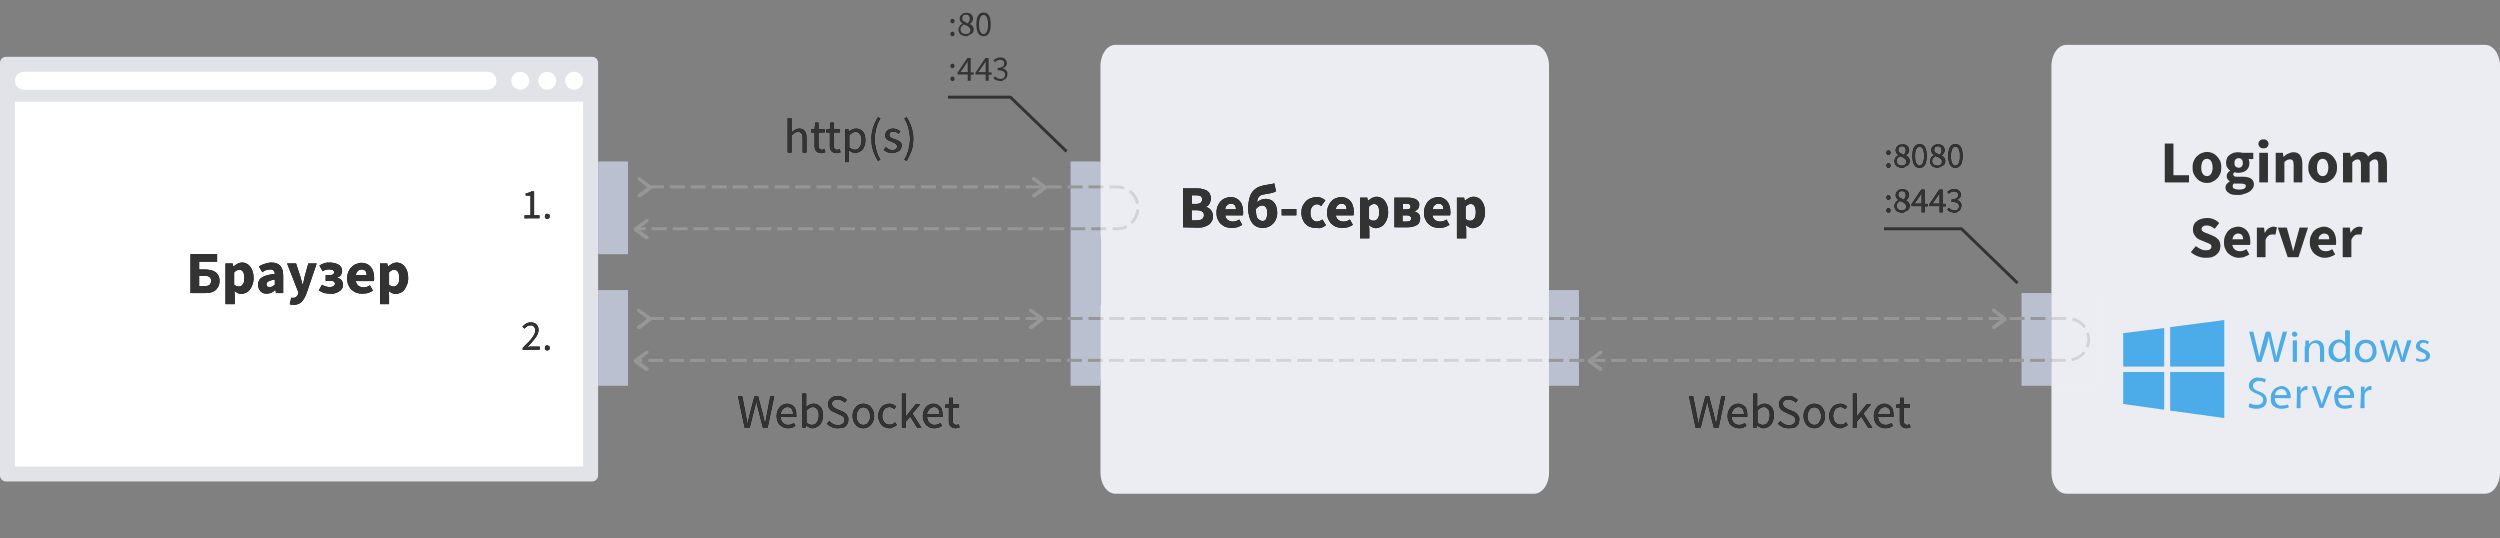 <?xml version="1.0" encoding="utf-8"?>
<!-- Generator: Adobe Illustrator 23.0.1, SVG Export Plug-In . SVG Version: 6.00 Build 0)  -->
<svg version="1.1" id="Слой_1" xmlns="http://www.w3.org/2000/svg" xmlns:xlink="http://www.w3.org/1999/xlink" x="0px" y="0px"
	 width="836px" height="180px" viewBox="0 0 836 180" style="enable-background:new 0 0 836 180;" xml:space="preserve">
<rect x="0" y="0" width="836" height="180" fill="#808080" stroke="none"/>
<style type="text/css">
	.st0{fill-rule:evenodd;clip-rule:evenodd;fill:#E1E3E8;}
	.st1{fill-rule:evenodd;clip-rule:evenodd;fill:#FFFFFF;}
	.st2{fill-rule:evenodd;clip-rule:evenodd;}
	.st3{fill-rule:evenodd;clip-rule:evenodd;fill:#333333;}
	.st4{fill-rule:evenodd;clip-rule:evenodd;fill:#ECEDF2;}
	.st5{fill-rule:evenodd;clip-rule:evenodd;fill:#4CABE9;}
	.st6{fill:#4CABE9;}
	.st7{enable-background:new    ;}
	.st8{fill:#333333;}
	.st9{fill-rule:evenodd;clip-rule:evenodd;fill:#BAC0CF;}
	.st10{fill:#979797;}
	.st11{fill-rule:evenodd;clip-rule:evenodd;fill:#979797;}
	.st12{opacity:0.695;fill-rule:evenodd;clip-rule:evenodd;fill:#ECEDF2;enable-background:new    ;}
</style>
<title>proxy</title>
<desc>Created with Sketch.</desc>
<path id="Rectangle-11" class="st0" d="M2,19h196c1.1,0,2,0.9,2,2v138c0,1.1-0.9,2-2,2H2c-1.1,0-2-0.9-2-2V21C0,19.9,0.9,19,2,19z"
	/>
<rect id="Rectangle-12" x="5" y="34" class="st1" width="190" height="122"/>
<circle id="Oval-2" class="st1" cx="174" cy="27" r="3"/>
<circle id="Oval-Copy-4" class="st1" cx="183" cy="27" r="3"/>
<circle id="Oval-Copy-5" class="st1" cx="192" cy="27" r="3"/>
<path id="Rectangle" class="st1" d="M8,24h155c1.7,0,3,1.3,3,3l0,0c0,1.7-1.3,3-3,3H8c-1.7,0-3-1.3-3-3l0,0C5,25.3,6.3,24,8,24z"/>
<g id="Браузер">
	<g>
		<path id="path-1" class="st2" d="M63.7,98V85h8.9v2.5h-6v2.6h1.8c0.7,0,1.3,0.1,1.9,0.2s1.1,0.3,1.6,0.6c0.5,0.3,0.8,0.7,1.1,1.2
			s0.4,1.1,0.4,1.8c0,0.7-0.1,1.4-0.4,1.9s-0.6,1-1,1.3s-1,0.6-1.6,0.7C69.8,98,69.2,98,68.5,98C68.5,98,63.7,98,63.7,98z
			 M66.6,95.7h1.6c0.8,0,1.4-0.1,1.8-0.4s0.6-0.8,0.6-1.4s-0.2-1-0.6-1.3s-1-0.4-1.8-0.4h-1.6V95.7z M75.4,101.7V88.1h2.4l0.2,1h0.1
			c0.4-0.3,0.8-0.6,1.3-0.9c0.5-0.2,1-0.4,1.5-0.4c0.6,0,1.1,0.1,1.6,0.4c0.5,0.2,0.9,0.6,1.2,1s0.6,1,0.8,1.6s0.3,1.3,0.3,2.1
			c0,0.9-0.1,1.6-0.4,2.3c-0.2,0.7-0.5,1.2-0.9,1.7s-0.8,0.8-1.3,1s-1,0.4-1.5,0.4c-0.4,0-0.8-0.1-1.2-0.3s-0.8-0.4-1.1-0.8l0.1,1.6
			v2.9C78.5,101.7,75.4,101.7,75.4,101.7z M79.9,95.8c0.5,0,0.9-0.2,1.3-0.7s0.5-1.2,0.5-2.2c0-1.8-0.6-2.7-1.7-2.7
			c-0.6,0-1.1,0.3-1.7,0.9v4.1c0.3,0.2,0.5,0.4,0.8,0.5C79.4,95.8,79.7,95.8,79.9,95.8z M89.2,98.2c-0.5,0-0.9-0.1-1.2-0.2
			s-0.7-0.4-0.9-0.6c-0.3-0.3-0.4-0.6-0.6-1c-0.1-0.4-0.2-0.8-0.2-1.2c0-1,0.4-1.9,1.3-2.4c0.9-0.6,2.3-1,4.3-1.2
			c0-0.4-0.2-0.8-0.4-1.1s-0.6-0.4-1.2-0.4c-0.4,0-0.8,0.1-1.3,0.2c-0.4,0.2-0.9,0.4-1.3,0.7l-1.1-1.9c0.6-0.4,1.3-0.7,2-0.9
			c0.7-0.2,1.4-0.4,2.2-0.4c1.3,0,2.3,0.4,2.9,1.1c0.7,0.7,1,1.9,1,3.4V98h-2.4l-0.2-1H92c-0.4,0.4-0.9,0.7-1.3,0.9
			C90.2,98.1,89.7,98.2,89.2,98.2z M90.2,96c0.3,0,0.6-0.1,0.9-0.2c0.2-0.1,0.5-0.4,0.8-0.6v-1.7c-1,0.1-1.8,0.4-2.2,0.6
			c-0.4,0.3-0.6,0.6-0.6,1c0,0.3,0.1,0.6,0.3,0.7C89.5,95.9,89.8,96,90.2,96z M98.3,101.9c-0.3,0-0.6,0-0.8,0
			c-0.2,0-0.4-0.1-0.6-0.2l0.5-2.2c0.1,0,0.2,0.1,0.3,0.1c0.1,0,0.2,0,0.3,0c0.5,0,0.9-0.1,1.1-0.4c0.3-0.2,0.5-0.6,0.6-0.9l0.1-0.5
			L96,88.1h3l1.4,4.3c0.1,0.5,0.3,0.9,0.4,1.4s0.2,0.9,0.4,1.4h0.1c0.1-0.5,0.2-0.9,0.3-1.4s0.2-0.9,0.3-1.4l1.2-4.3h2.8l-3.4,10
			c-0.2,0.6-0.5,1.2-0.8,1.7s-0.6,0.9-0.9,1.2c-0.3,0.3-0.7,0.5-1.2,0.7S98.9,101.9,98.3,101.9z M110.4,98.2c-0.7,0-1.3-0.1-1.9-0.2
			c-0.6-0.2-1.2-0.5-1.9-0.9l1.1-1.9c0.4,0.3,0.8,0.5,1.3,0.6c0.4,0.1,0.8,0.2,1.2,0.2c0.5,0,1-0.1,1.3-0.3c0.4-0.2,0.5-0.5,0.5-0.8
			c0-0.7-0.5-1-1.5-1h-1.6V92h1.4c0.9,0,1.4-0.3,1.4-1c0-0.6-0.5-0.9-1.5-0.9c-0.4,0-0.8,0-1.2,0.1c-0.4,0.1-0.8,0.3-1.1,0.5
			l-1.1-1.9c0.5-0.3,1.1-0.6,1.7-0.8c0.6-0.2,1.2-0.2,1.9-0.2c0.5,0,1,0.1,1.5,0.2s0.9,0.3,1.3,0.5s0.7,0.5,0.9,0.9s0.3,0.8,0.3,1.3
			c0,0.4-0.1,0.8-0.4,1.2c-0.2,0.4-0.6,0.7-1.2,0.9v0.1c0.6,0.2,1.1,0.4,1.4,0.8s0.5,0.9,0.5,1.6c0,0.5-0.1,0.9-0.4,1.3
			s-0.6,0.7-1,0.9c-0.4,0.3-0.9,0.4-1.4,0.6S110.9,98.2,110.4,98.2z M121.2,98.2c-0.7,0-1.4-0.1-2-0.3s-1.1-0.6-1.6-1
			s-0.8-1-1.1-1.6c-0.3-0.6-0.4-1.4-0.4-2.2c0-0.8,0.1-1.5,0.4-2.2c0.3-0.6,0.6-1.2,1.1-1.6c0.4-0.4,0.9-0.8,1.5-1s1.1-0.4,1.7-0.4
			c0.7,0,1.3,0.1,1.9,0.4c0.5,0.2,1,0.6,1.3,1c0.4,0.4,0.6,0.9,0.8,1.5c0.2,0.6,0.3,1.2,0.3,1.9c0,0.3,0,0.5,0,0.8
			c0,0.2-0.1,0.4-0.1,0.5h-6c0.1,0.7,0.4,1.2,0.9,1.6c0.5,0.3,1,0.5,1.7,0.5s1.4-0.2,2.1-0.7l1,1.8c-0.5,0.3-1.1,0.6-1.7,0.8
			C122.4,98.1,121.8,98.2,121.2,98.2z M119,92h3.6c0-0.6-0.1-1-0.4-1.4c-0.3-0.3-0.7-0.5-1.3-0.5c-0.5,0-0.9,0.2-1.2,0.5
			C119.4,90.8,119.1,91.3,119,92z M127.1,101.7V88.1h2.4l0.2,1h0.1c0.4-0.3,0.8-0.6,1.3-0.9c0.5-0.2,1-0.4,1.5-0.4
			c0.6,0,1.1,0.1,1.6,0.4c0.5,0.2,0.9,0.6,1.2,1s0.6,1,0.8,1.6s0.3,1.3,0.3,2.1c0,0.9-0.1,1.6-0.4,2.3s-0.5,1.2-0.9,1.7
			s-0.8,0.8-1.3,1s-1,0.4-1.6,0.4c-0.4,0-0.8-0.1-1.2-0.3c-0.4-0.2-0.8-0.4-1.1-0.8l0.1,1.6v2.9
			C130.1,101.7,127.1,101.7,127.1,101.7z M131.7,95.8c0.5,0,0.9-0.2,1.3-0.7c0.4-0.5,0.5-1.2,0.5-2.2c0-1.8-0.6-2.7-1.7-2.7
			c-0.6,0-1.1,0.3-1.7,0.9v4.1c0.3,0.2,0.5,0.4,0.8,0.5C131.1,95.8,131.4,95.8,131.7,95.8z"/>
	</g>
	<g>
		<path class="st3" d="M63.7,98V85h8.9v2.5h-6v2.6h1.8c0.7,0,1.3,0.1,1.9,0.2s1.1,0.3,1.6,0.6c0.5,0.3,0.8,0.7,1.1,1.2
			s0.4,1.1,0.4,1.8c0,0.7-0.1,1.4-0.4,1.9s-0.6,1-1,1.3s-1,0.6-1.6,0.7C69.8,98,69.2,98,68.5,98C68.5,98,63.7,98,63.7,98z
			 M66.6,95.7h1.6c0.8,0,1.4-0.1,1.8-0.4s0.6-0.8,0.6-1.4s-0.2-1-0.6-1.3s-1-0.4-1.8-0.4h-1.6V95.7z M75.4,101.7V88.1h2.4l0.2,1h0.1
			c0.4-0.3,0.8-0.6,1.3-0.9c0.5-0.2,1-0.4,1.5-0.4c0.6,0,1.1,0.1,1.6,0.4c0.5,0.2,0.9,0.6,1.2,1s0.6,1,0.8,1.6s0.3,1.3,0.3,2.1
			c0,0.9-0.1,1.6-0.4,2.3c-0.2,0.7-0.5,1.2-0.9,1.7s-0.8,0.8-1.3,1s-1,0.4-1.5,0.4c-0.4,0-0.8-0.1-1.2-0.3s-0.8-0.4-1.1-0.8l0.1,1.6
			v2.9C78.5,101.7,75.4,101.7,75.4,101.7z M79.9,95.8c0.5,0,0.9-0.2,1.3-0.7s0.5-1.2,0.5-2.2c0-1.8-0.6-2.7-1.7-2.7
			c-0.6,0-1.1,0.3-1.7,0.9v4.1c0.3,0.2,0.5,0.4,0.8,0.5C79.4,95.8,79.7,95.8,79.9,95.8z M89.2,98.2c-0.5,0-0.9-0.1-1.2-0.2
			s-0.7-0.4-0.9-0.6c-0.3-0.3-0.4-0.6-0.6-1c-0.1-0.4-0.2-0.8-0.2-1.2c0-1,0.4-1.9,1.3-2.4c0.9-0.6,2.3-1,4.3-1.2
			c0-0.4-0.2-0.8-0.4-1.1s-0.6-0.4-1.2-0.4c-0.4,0-0.8,0.1-1.3,0.2c-0.4,0.2-0.9,0.4-1.3,0.7l-1.1-1.9c0.6-0.4,1.3-0.7,2-0.9
			c0.7-0.2,1.4-0.4,2.2-0.4c1.3,0,2.3,0.4,2.9,1.1c0.7,0.7,1,1.9,1,3.4V98h-2.4l-0.2-1H92c-0.4,0.4-0.9,0.7-1.3,0.9
			C90.2,98.1,89.7,98.2,89.2,98.2z M90.2,96c0.3,0,0.6-0.1,0.9-0.2c0.2-0.1,0.5-0.4,0.8-0.6v-1.7c-1,0.1-1.8,0.4-2.2,0.6
			c-0.4,0.3-0.6,0.6-0.6,1c0,0.3,0.1,0.6,0.3,0.7C89.5,95.9,89.8,96,90.2,96z M98.3,101.9c-0.3,0-0.6,0-0.8,0
			c-0.2,0-0.4-0.1-0.6-0.2l0.5-2.2c0.1,0,0.2,0.1,0.3,0.1c0.1,0,0.2,0,0.3,0c0.5,0,0.9-0.1,1.1-0.4c0.3-0.2,0.5-0.6,0.6-0.9l0.1-0.5
			L96,88.1h3l1.4,4.3c0.1,0.5,0.3,0.9,0.4,1.4s0.2,0.9,0.4,1.4h0.1c0.1-0.5,0.2-0.9,0.3-1.4s0.2-0.9,0.3-1.4l1.2-4.3h2.8l-3.4,10
			c-0.2,0.6-0.5,1.2-0.8,1.7s-0.6,0.9-0.9,1.2c-0.3,0.3-0.7,0.5-1.2,0.7S98.9,101.9,98.3,101.9z M110.4,98.2c-0.7,0-1.3-0.1-1.9-0.2
			c-0.6-0.2-1.2-0.5-1.9-0.9l1.1-1.9c0.4,0.3,0.8,0.5,1.3,0.6c0.4,0.1,0.8,0.2,1.2,0.2c0.5,0,1-0.1,1.3-0.3c0.4-0.2,0.5-0.5,0.5-0.8
			c0-0.7-0.5-1-1.5-1h-1.6V92h1.4c0.9,0,1.4-0.3,1.4-1c0-0.6-0.5-0.9-1.5-0.9c-0.4,0-0.8,0-1.2,0.1c-0.4,0.1-0.8,0.3-1.1,0.5
			l-1.1-1.9c0.5-0.3,1.1-0.6,1.7-0.8c0.6-0.2,1.2-0.2,1.9-0.2c0.5,0,1,0.1,1.5,0.2s0.9,0.3,1.3,0.5s0.7,0.5,0.9,0.9s0.3,0.8,0.3,1.3
			c0,0.4-0.1,0.8-0.4,1.2c-0.2,0.4-0.6,0.7-1.2,0.9v0.1c0.6,0.2,1.1,0.4,1.4,0.8s0.5,0.9,0.5,1.6c0,0.5-0.1,0.9-0.4,1.3
			s-0.6,0.7-1,0.9c-0.4,0.3-0.9,0.4-1.4,0.6S110.9,98.2,110.4,98.2z M121.2,98.2c-0.7,0-1.4-0.1-2-0.3s-1.1-0.6-1.6-1
			s-0.8-1-1.1-1.6c-0.3-0.6-0.4-1.4-0.4-2.2c0-0.8,0.1-1.5,0.4-2.2c0.3-0.6,0.6-1.2,1.1-1.6c0.4-0.4,0.9-0.8,1.5-1s1.1-0.4,1.7-0.4
			c0.7,0,1.3,0.1,1.9,0.4c0.5,0.2,1,0.6,1.3,1c0.4,0.4,0.6,0.9,0.8,1.5c0.2,0.6,0.3,1.2,0.3,1.9c0,0.3,0,0.5,0,0.8
			c0,0.2-0.1,0.4-0.1,0.5h-6c0.1,0.7,0.4,1.2,0.9,1.6c0.5,0.3,1,0.5,1.7,0.5s1.4-0.2,2.1-0.7l1,1.8c-0.5,0.3-1.1,0.6-1.7,0.8
			C122.4,98.1,121.8,98.2,121.2,98.2z M119,92h3.6c0-0.6-0.1-1-0.4-1.4c-0.3-0.3-0.7-0.5-1.3-0.5c-0.5,0-0.9,0.2-1.2,0.5
			C119.4,90.8,119.1,91.3,119,92z M127.1,101.7V88.1h2.4l0.2,1h0.1c0.4-0.3,0.8-0.6,1.3-0.9c0.5-0.2,1-0.4,1.5-0.4
			c0.6,0,1.1,0.1,1.6,0.4c0.5,0.2,0.9,0.6,1.2,1s0.6,1,0.8,1.6s0.3,1.3,0.3,2.1c0,0.9-0.1,1.6-0.4,2.3s-0.5,1.2-0.9,1.7
			s-0.8,0.8-1.3,1s-1,0.4-1.6,0.4c-0.4,0-0.8-0.1-1.2-0.3c-0.4-0.2-0.8-0.4-1.1-0.8l0.1,1.6v2.9
			C130.1,101.7,127.1,101.7,127.1,101.7z M131.7,95.8c0.5,0,0.9-0.2,1.3-0.7c0.4-0.5,0.5-1.2,0.5-2.2c0-1.8-0.6-2.7-1.7-2.7
			c-0.6,0-1.1,0.3-1.7,0.9v4.1c0.3,0.2,0.5,0.4,0.8,0.5C131.1,95.8,131.4,95.8,131.7,95.8z"/>
	</g>
</g>
<path id="Rectangle-Copy-8-Copy-3" class="st4" d="M373,15h140c2.8,0,5,3.2,5,7.1V158c0,3.9-2.2,7.1-5,7.1H373c-2.8,0-5-3.2-5-7.1
	V22.1C368,18.2,370.2,15,373,15z"/>
<path id="Rectangle-Copy-8-Copy-3-Copy" class="st4" d="M691,15h140c2.8,0,5,3.2,5,7.1V158c0,3.9-2.2,7.1-5,7.1H691
	c-2.8,0-5-3.2-5-7.1V22.1C686,18.2,688.2,15,691,15z"/>
<path id="Path-32" class="st5" d="M754.7,121l-2.6-10.1h1.4l1.2,5c0.3,1.3,0.6,2.5,0.8,3.5c0.2-0.9,0.5-2.2,0.8-3.5l1.4-5h1.5l1.2,5
	c0.3,1.3,0.6,2.4,0.8,3.5c0.2-1.1,0.5-2.2,0.8-3.5l1.4-5h1.4l-2.9,10.1h-1.4l-1.2-5.2c-0.3-1.1-0.5-2.2-0.6-3.3
	c-0.2,1.1-0.5,2.2-0.8,3.3l-1.7,5.2H754.7z"/>
<path id="Shape-9" class="st6" d="M768.3,111.7c0,0.3-0.2,0.6-0.5,0.8c-0.3,0.2-0.6,0.2-0.9,0c-0.3-0.2-0.5-0.5-0.5-0.8
	c0-0.2,0.2-0.5,0.3-0.6s0.3-0.2,0.6-0.2c0.2,0,0.5,0,0.6,0.2S768.3,111.6,768.3,111.7z M766.7,121v-7.2h1.4v7.2H766.7z"/>
<path id="Path-33" class="st5" d="M770.9,115.8c0-0.8,0-1.4,0-1.9h1.2v1.3c0.5-0.8,1.4-1.4,2.5-1.4s2.6,0.6,2.6,3v4.2h-1.4v-4.1
	c0-1.1-0.5-2.2-1.7-2.2c-0.8,0-1.5,0.6-1.8,1.4c0,0.2-0.2,0.5-0.2,0.6v4.4h-1.4v-5.3H770.9z"/>
<path id="Shape-10" class="st6" d="M785.8,110.5v8.6c0,0.6,0,1.4,0,1.9h-1.2v-1.3c-0.6,0.9-1.5,1.4-2.6,1.4c-0.9,0-1.8-0.5-2.5-1.1
	c-0.6-0.6-0.9-1.6-0.8-2.5c-0.2-0.9,0.2-1.9,0.8-2.7c0.6-0.8,1.5-1.1,2.5-1.3c0.9,0,1.7,0.3,2.2,1.1v-4.2L785.8,110.5L785.8,110.5z
	 M784.4,116.7c0-0.2,0-0.3,0-0.6c-0.2-0.9-1.1-1.6-2-1.6c-1.4,0-2.2,1.3-2.2,2.8c0,1.4,0.8,2.7,2.2,2.7c0.9,0,1.7-0.6,2-1.6
	c0-0.2,0-0.3,0-0.6V116.7z"/>
<path id="Shape-11" class="st6" d="M794.7,117.4c0.2,0.9-0.3,2-0.9,2.7c-0.8,0.8-1.7,1.1-2.8,1.1c-0.9,0-2-0.3-2.6-1.1
	c-0.6-0.6-1.1-1.7-0.9-2.7c0-0.9,0.3-1.9,0.9-2.7c0.8-0.8,1.7-1.1,2.8-1.1c0.9,0,2,0.3,2.6,1.1C794.4,115.5,794.7,116.4,794.7,117.4
	z M788.9,117.4c0,1.6,0.9,2.8,2.2,2.8s2.3-1.1,2.3-2.8c0-1.3-0.6-2.7-2.2-2.7C789.6,114.7,788.9,116.1,788.9,117.4z"/>
<path id="Path-34" class="st5" d="M797.2,113.8l0.9,3.6c0.2,0.8,0.5,1.6,0.6,2.4c0.2-0.8,0.5-1.6,0.6-2.4l1.2-3.6h1.1l1.1,3.6
	c0.3,0.8,0.5,1.6,0.6,2.4c0.2-0.8,0.3-1.4,0.6-2.4l1.1-3.6h1.4l-2.3,7.2h-1.2l-1.1-3.5c-0.3-0.8-0.5-1.6-0.6-2.4
	c-0.2,0.8-0.5,1.6-0.6,2.4l-1.4,3.5H798l-2.2-7.2H797.2z"/>
<path id="Path-35" class="st5" d="M808.1,119.7c0.5,0.3,1.1,0.5,1.8,0.5c0.9,0,1.4-0.5,1.4-1.1s-0.5-0.9-1.4-1.3c-1.4-0.5-2-1.1-2-2
	c0-0.6,0.3-1.3,0.8-1.6c0.5-0.5,1.1-0.6,1.7-0.5c0.6,0,1.2,0.2,1.8,0.5l-0.3,0.9c-0.5-0.3-0.9-0.5-1.5-0.5c-0.8,0-1.2,0.5-1.2,0.9
	c0,0.6,0.5,0.8,1.4,1.3c1.2,0.5,2,1.1,2,2.2s-1.1,2-2.8,2c-0.8,0-1.4-0.2-2-0.5L808.1,119.7z"/>
<path id="Path-36" class="st5" d="M752.3,134.8c0.8,0.5,1.5,0.6,2.3,0.6c1.4,0,2.2-0.6,2.2-1.7c0-0.9-0.6-1.4-2-2
	c-1.7-0.6-2.8-1.4-2.8-2.8c0-0.8,0.5-1.6,1.1-2c0.6-0.5,1.4-0.8,2.3-0.6c0.8,0,1.5,0.2,2.3,0.5l-0.3,1.1c-0.6-0.3-1.2-0.5-2-0.5
	c-1.4,0-2,0.8-2,1.6c0,0.9,0.6,1.4,2,1.9c1.7,0.6,2.6,1.4,2.6,3s-1.2,2.8-3.5,2.8c-0.9,0-1.8-0.2-2.6-0.6L752.3,134.8z"/>
<path id="Shape-12" class="st6" d="M760.7,133.1c0,0.6,0.2,1.4,0.6,1.9c0.5,0.5,1.2,0.8,1.8,0.6c0.8,0,1.4-0.2,2-0.3l0.3,0.9
	c-0.8,0.3-1.5,0.5-2.5,0.5c-0.9,0-2-0.3-2.6-0.9c-0.8-0.6-1.1-1.7-0.9-2.7c-0.2-0.9,0.2-1.9,0.9-2.7c0.6-0.8,1.5-1.1,2.6-1.3
	c0.9,0,1.7,0.3,2.3,1.1s0.9,1.6,0.8,2.4c0,0.2,0,0.5,0,0.6L760.7,133.1z M764.7,132.1c0-0.5-0.2-1.1-0.5-1.4
	c-0.3-0.5-0.9-0.6-1.4-0.6c-1.1,0-2,0.9-2,2H764.7z"/>
<path id="Path-37" class="st5" d="M768.1,131.5c0-0.8,0-1.6,0-2.2h1.2v1.4c0.3-0.9,1.1-1.6,2-1.6c0.2,0,0.3,0,0.3,0v1.3
	c-0.2,0-0.3,0-0.5,0c-0.9,0-1.7,0.8-1.8,1.7c0,0.2,0,0.5,0,0.6v3.8H768L768.1,131.5z"/>
<path id="Path-38" class="st5" d="M774.4,129.2l1.4,4.1c0.3,0.6,0.5,1.3,0.6,1.9c0.2-0.6,0.3-1.3,0.6-1.9l1.4-4.1h1.4l-2.9,7.2h-1.2
	l-2.6-7.2H774.4z"/>
<path id="Shape-13" class="st6" d="M781.9,133.1c0,0.6,0.2,1.4,0.6,1.9c0.5,0.5,1.2,0.8,1.8,0.6c0.8,0,1.4-0.2,2-0.3l0.3,0.9
	c-0.8,0.3-1.5,0.5-2.5,0.5c-0.9,0-2-0.3-2.6-0.9s-0.9-1.9-0.9-2.8c-0.2-0.9,0.2-1.9,0.9-2.7c0.6-0.8,1.5-1.1,2.6-1.3
	c0.9,0,1.7,0.3,2.3,1.1c0.6,0.6,0.9,1.6,0.8,2.4c0,0.2,0,0.5,0,0.6H781.9z M785.9,132.1c0-0.5-0.2-1.1-0.5-1.4
	c-0.3-0.3-0.9-0.6-1.4-0.6c-1.1,0-2,0.9-2,2H785.9z"/>
<path id="Path-39" class="st5" d="M789.5,131.5c0-0.8,0-1.6,0-2.2h1.2v1.4c0.3-0.9,1.1-1.6,2-1.6c0.2,0,0.3,0,0.3,0v1.3
	c-0.2,0-0.3,0-0.5,0c-0.9,0-1.7,0.8-1.8,1.7c0,0.2,0,0.5,0,0.6v3.8h-1.4L789.5,131.5z"/>
<polygon id="Path-40" class="st5" points="723.7,122.6 723.7,109.7 710,111.4 710,122.6 "/>
<polygon id="Path-41" class="st5" points="725.7,122.6 743.8,122.6 743.8,107 725.7,109.4 "/>
<polygon id="Path-42" class="st5" points="723.7,124.4 710,124.4 710,135.1 723.7,137 "/>
<polygon id="Path-43" class="st5" points="725.7,124.4 725.7,137.3 743.8,139.8 743.8,124.4 "/>
<g class="st7">
	<path class="st8" d="M723.9,61V48h2.9v10.6h5.2V61H723.9z"/>
	<path class="st8" d="M738,61.2c-0.6,0-1.2-0.1-1.8-0.4c-0.6-0.2-1.1-0.6-1.5-1c-0.4-0.4-0.8-1-1.1-1.6s-0.4-1.4-0.4-2.2
		c0-0.8,0.1-1.6,0.4-2.2c0.3-0.6,0.6-1.2,1.1-1.6c0.4-0.4,1-0.8,1.5-1c0.6-0.2,1.2-0.4,1.8-0.4c0.6,0,1.2,0.1,1.8,0.4
		c0.6,0.2,1.1,0.6,1.5,1c0.4,0.4,0.8,1,1.1,1.6c0.3,0.6,0.4,1.4,0.4,2.2c0,0.8-0.1,1.6-0.4,2.2c-0.3,0.6-0.6,1.2-1.1,1.6
		c-0.4,0.4-1,0.8-1.5,1C739.2,61.1,738.6,61.2,738,61.2z M738,58.9c0.6,0,1.1-0.3,1.4-0.8c0.3-0.5,0.5-1.2,0.5-2.1
		c0-0.9-0.2-1.6-0.5-2.1c-0.3-0.5-0.8-0.8-1.4-0.8c-0.6,0-1.1,0.3-1.4,0.8c-0.3,0.5-0.5,1.2-0.5,2.1c0,0.9,0.1,1.6,0.5,2.1
		C736.9,58.6,737.4,58.9,738,58.9z"/>
	<path class="st8" d="M748.3,65.2c-0.6,0-1.1,0-1.6-0.1c-0.5-0.1-0.9-0.2-1.3-0.5s-0.7-0.5-0.9-0.8c-0.2-0.3-0.3-0.7-0.3-1.1
		c0-0.8,0.5-1.5,1.4-2v-0.1c-0.3-0.2-0.5-0.4-0.7-0.7c-0.2-0.3-0.3-0.6-0.3-1c0-0.4,0.1-0.7,0.3-1c0.2-0.3,0.5-0.6,0.8-0.8V57
		c-0.3-0.2-0.7-0.6-0.9-1c-0.3-0.4-0.4-1-0.4-1.5c0-0.6,0.1-1.1,0.3-1.6s0.5-0.8,0.9-1.1s0.8-0.5,1.3-0.7c0.5-0.1,1-0.2,1.5-0.2
		c0.6,0,1.1,0.1,1.5,0.2h3.6v2.1h-1.6c0.1,0.1,0.2,0.3,0.2,0.6c0.1,0.2,0.1,0.5,0.1,0.7c0,0.6-0.1,1.1-0.3,1.5s-0.5,0.8-0.8,1
		c-0.4,0.3-0.8,0.5-1.2,0.6s-1,0.2-1.5,0.2c-0.4,0-0.8-0.1-1.2-0.2c-0.1,0.1-0.2,0.2-0.3,0.3c-0.1,0.1-0.1,0.2-0.1,0.4
		c0,0.3,0.1,0.4,0.3,0.6s0.6,0.2,1.2,0.2h1.6c1.2,0,2.2,0.2,2.8,0.6c0.6,0.4,1,1,1,1.9c0,0.5-0.1,1-0.4,1.4s-0.6,0.8-1.1,1.1
		c-0.5,0.3-1.1,0.6-1.7,0.7C750,65.1,749.2,65.2,748.3,65.2z M748.8,63.4c0.7,0,1.2-0.1,1.6-0.3c0.4-0.2,0.6-0.5,0.6-0.9
		c0-0.3-0.1-0.5-0.4-0.6c-0.3-0.1-0.6-0.2-1.1-0.2h-1c-0.3,0-0.6,0-0.8,0c-0.2,0-0.4,0-0.6-0.1c-0.4,0.3-0.5,0.6-0.5,1
		c0,0.4,0.2,0.7,0.6,0.8C747.6,63.3,748.1,63.4,748.8,63.4z M748.6,56.1c0.4,0,0.7-0.1,1-0.4c0.3-0.3,0.4-0.7,0.4-1.2
		c0-0.5-0.1-0.9-0.4-1.2c-0.3-0.3-0.6-0.4-1-0.4s-0.7,0.1-1,0.4s-0.4,0.7-0.4,1.2c0,0.6,0.1,1,0.4,1.2S748.2,56.1,748.6,56.1z"/>
	<path class="st8" d="M756.9,49.6c-0.5,0-0.9-0.1-1.2-0.4c-0.3-0.3-0.5-0.7-0.5-1.1s0.2-0.8,0.5-1.1s0.7-0.4,1.2-0.4
		c0.5,0,0.9,0.1,1.2,0.4c0.3,0.3,0.5,0.6,0.5,1.1s-0.2,0.8-0.5,1.1C757.9,49.5,757.5,49.6,756.9,49.6z M755.5,61v-9.9h2.9V61H755.5z
		"/>
	<path class="st8" d="M761,61v-9.9h2.4l0.2,1.3h0.1c0.4-0.4,0.9-0.8,1.4-1s1.1-0.5,1.8-0.5c1.1,0,1.9,0.4,2.3,1.1
		c0.5,0.7,0.7,1.7,0.7,2.9V61H767v-5.8c0-0.7-0.1-1.2-0.3-1.5s-0.5-0.4-0.9-0.4c-0.4,0-0.7,0.1-1,0.2c-0.3,0.2-0.6,0.4-0.9,0.7V61
		H761z"/>
	<path class="st8" d="M776.7,61.2c-0.6,0-1.2-0.1-1.8-0.4c-0.6-0.2-1.1-0.6-1.5-1c-0.4-0.4-0.8-1-1.1-1.6s-0.4-1.4-0.4-2.2
		c0-0.8,0.1-1.6,0.4-2.2c0.3-0.6,0.6-1.2,1.1-1.6c0.4-0.4,1-0.8,1.5-1c0.6-0.2,1.2-0.4,1.8-0.4c0.6,0,1.2,0.1,1.8,0.4
		c0.6,0.2,1.1,0.6,1.5,1c0.4,0.4,0.8,1,1.1,1.6c0.3,0.6,0.4,1.4,0.4,2.2c0,0.8-0.1,1.6-0.4,2.2c-0.3,0.6-0.6,1.2-1.1,1.6
		c-0.4,0.4-1,0.8-1.5,1C777.9,61.1,777.3,61.2,776.7,61.2z M776.7,58.9c0.6,0,1.1-0.3,1.4-0.8c0.3-0.5,0.5-1.2,0.5-2.1
		c0-0.9-0.2-1.6-0.5-2.1c-0.3-0.5-0.8-0.8-1.4-0.8c-0.6,0-1.1,0.3-1.4,0.8c-0.3,0.5-0.5,1.2-0.5,2.1c0,0.9,0.1,1.6,0.5,2.1
		C775.6,58.6,776.1,58.9,776.7,58.9z"/>
	<path class="st8" d="M783.5,61v-9.9h2.4l0.2,1.3h0.1c0.4-0.4,0.9-0.8,1.3-1.1s1-0.5,1.7-0.5c0.7,0,1.3,0.1,1.7,0.4
		c0.4,0.3,0.8,0.7,1,1.2c0.4-0.5,0.9-0.8,1.4-1.2c0.5-0.3,1.1-0.5,1.7-0.5c1.1,0,1.9,0.4,2.4,1.1s0.8,1.7,0.8,2.9V61h-2.9v-5.8
		c0-0.7-0.1-1.2-0.3-1.5s-0.5-0.4-0.9-0.4c-0.5,0-1.1,0.3-1.7,1V61h-2.9v-5.8c0-0.7-0.1-1.2-0.3-1.5s-0.5-0.4-0.9-0.4
		c-0.5,0-1.1,0.3-1.7,1V61H783.5z"/>
</g>
<g class="st7">
	<path class="st8" d="M737.4,86.2c-0.9,0-1.7-0.2-2.5-0.5c-0.8-0.3-1.6-0.8-2.3-1.4l1.7-2c0.5,0.4,1,0.7,1.6,1
		c0.6,0.3,1.1,0.4,1.7,0.4c0.6,0,1.1-0.1,1.4-0.3s0.5-0.5,0.5-0.9c0-0.2,0-0.4-0.1-0.5s-0.2-0.3-0.4-0.4c-0.2-0.1-0.4-0.2-0.6-0.3
		s-0.5-0.2-0.8-0.3l-1.7-0.7c-0.3-0.1-0.7-0.3-1-0.5s-0.6-0.5-0.8-0.8c-0.2-0.3-0.4-0.6-0.6-1c-0.1-0.4-0.2-0.8-0.2-1.3
		c0-0.5,0.1-1,0.3-1.5c0.2-0.5,0.5-0.9,1-1.2c0.4-0.4,0.9-0.6,1.5-0.8s1.2-0.3,1.9-0.3c0.8,0,1.5,0.1,2.2,0.4
		c0.7,0.3,1.4,0.7,1.9,1.3l-1.5,1.9c-0.4-0.3-0.9-0.6-1.3-0.8c-0.4-0.2-0.9-0.3-1.4-0.3c-0.5,0-0.9,0.1-1.2,0.3
		c-0.3,0.2-0.5,0.5-0.5,0.9c0,0.2,0,0.4,0.2,0.5c0.1,0.1,0.2,0.3,0.4,0.4c0.2,0.1,0.4,0.2,0.6,0.3s0.5,0.2,0.8,0.3l1.7,0.7
		c0.8,0.3,1.4,0.8,1.9,1.3s0.7,1.3,0.7,2.2c0,0.5-0.1,1.1-0.3,1.5c-0.2,0.5-0.5,0.9-1,1.3c-0.4,0.4-0.9,0.7-1.6,0.9
		S738.2,86.2,737.4,86.2z"/>
	<path class="st8" d="M748.8,86.2c-0.7,0-1.4-0.1-2-0.4c-0.6-0.2-1.1-0.6-1.6-1s-0.8-1-1.1-1.6c-0.3-0.6-0.4-1.4-0.4-2.2
		c0-0.8,0.1-1.5,0.4-2.2c0.3-0.6,0.6-1.2,1-1.6s0.9-0.8,1.5-1c0.6-0.2,1.1-0.4,1.7-0.4c0.7,0,1.3,0.1,1.8,0.4c0.5,0.2,1,0.6,1.3,1
		c0.4,0.4,0.6,0.9,0.8,1.5c0.2,0.6,0.3,1.2,0.3,1.9c0,0.3,0,0.5,0,0.8c0,0.2-0.1,0.4-0.1,0.5h-5.9c0.1,0.7,0.4,1.2,0.9,1.6
		s1,0.5,1.7,0.5c0.7,0,1.4-0.2,2.1-0.7l1,1.8c-0.5,0.3-1.1,0.6-1.7,0.8C750,86.1,749.3,86.2,748.8,86.2z M746.5,80h3.6
		c0-0.6-0.1-1-0.4-1.4c-0.3-0.3-0.7-0.5-1.3-0.5c-0.5,0-0.9,0.2-1.2,0.5C746.9,78.8,746.7,79.3,746.5,80z"/>
	<path class="st8" d="M754.7,86v-9.9h2.4l0.2,1.7h0.1c0.4-0.7,0.8-1.2,1.3-1.5c0.5-0.3,1-0.5,1.5-0.5c0.3,0,0.5,0,0.7,0.1
		c0.2,0,0.3,0.1,0.5,0.1l-0.5,2.5c-0.2-0.1-0.4-0.1-0.5-0.1c-0.2,0-0.3,0-0.6,0c-0.4,0-0.8,0.1-1.2,0.4c-0.4,0.3-0.7,0.7-1,1.4V86
		H754.7z"/>
	<path class="st8" d="M765,86l-3.3-9.9h3l1.3,4.7c0.1,0.5,0.3,1,0.4,1.5c0.1,0.5,0.3,1,0.4,1.6h0.1c0.1-0.5,0.2-1,0.4-1.6
		c0.1-0.5,0.3-1,0.4-1.5l1.3-4.7h2.8l-3.2,9.9H765z"/>
	<path class="st8" d="M777.5,86.2c-0.7,0-1.4-0.1-2-0.4c-0.6-0.2-1.1-0.6-1.6-1s-0.8-1-1.1-1.6c-0.3-0.6-0.4-1.4-0.4-2.2
		c0-0.8,0.1-1.5,0.4-2.2c0.3-0.6,0.6-1.2,1-1.6s0.9-0.8,1.5-1c0.6-0.2,1.1-0.4,1.7-0.4c0.7,0,1.3,0.1,1.8,0.4c0.5,0.2,1,0.6,1.3,1
		c0.4,0.4,0.6,0.9,0.8,1.5c0.2,0.6,0.3,1.2,0.3,1.9c0,0.3,0,0.5,0,0.8c0,0.2-0.1,0.4-0.1,0.5h-5.9c0.1,0.7,0.4,1.2,0.9,1.6
		s1,0.5,1.7,0.5c0.7,0,1.4-0.2,2.1-0.7l1,1.8c-0.5,0.3-1.1,0.6-1.7,0.8C778.7,86.1,778.1,86.2,777.5,86.2z M775.3,80h3.6
		c0-0.6-0.1-1-0.4-1.4c-0.3-0.3-0.7-0.5-1.3-0.5c-0.5,0-0.9,0.2-1.2,0.5C775.6,78.8,775.4,79.3,775.3,80z"/>
	<path class="st8" d="M783.4,86v-9.9h2.4l0.2,1.7h0.1c0.4-0.7,0.8-1.2,1.3-1.5c0.5-0.3,1-0.5,1.5-0.5c0.3,0,0.5,0,0.7,0.1
		c0.2,0,0.3,0.1,0.5,0.1l-0.5,2.5c-0.2-0.1-0.4-0.1-0.5-0.1c-0.2,0-0.3,0-0.6,0c-0.4,0-0.8,0.1-1.2,0.4c-0.4,0.3-0.7,0.7-1,1.4V86
		H783.4z"/>
</g>
<g id="Веб-сервер">
	<g>
		<path id="path-2" class="st2" d="M395.6,76V63h4.5c0.7,0,1.3,0,1.9,0.2c0.6,0.1,1.1,0.3,1.5,0.5c0.4,0.3,0.8,0.6,1,1
			s0.4,0.9,0.4,1.6c0,0.3,0,0.6-0.1,0.9s-0.2,0.6-0.3,0.8s-0.3,0.5-0.5,0.7s-0.4,0.3-0.7,0.4v0.1c0.3,0.1,0.6,0.2,0.9,0.4
			c0.3,0.2,0.5,0.4,0.7,0.6c0.2,0.3,0.4,0.6,0.5,0.9s0.2,0.7,0.2,1.2c0,0.7-0.1,1.2-0.4,1.7s-0.6,0.9-1.1,1.2
			c-0.5,0.3-1,0.5-1.6,0.7s-1.3,0.2-2,0.2L395.6,76L395.6,76z M398.5,68.2h1.4c0.7,0,1.2-0.1,1.6-0.4c0.3-0.3,0.5-0.7,0.5-1.1
			c0-0.5-0.2-0.9-0.5-1.1s-0.8-0.3-1.5-0.3h-1.4v2.9H398.5z M398.5,73.7h1.7c1.6,0,2.4-0.6,2.4-1.8c0-0.6-0.2-1-0.6-1.2
			s-1-0.4-1.8-0.4h-1.7V73.7z M411.9,76.2c-0.7,0-1.4-0.1-2-0.3s-1.1-0.6-1.6-1s-0.8-1-1.1-1.6c-0.3-0.6-0.4-1.4-0.4-2.2
			c0-0.8,0.1-1.5,0.4-2.2c0.3-0.6,0.6-1.2,1-1.6s0.9-0.8,1.5-1s1.1-0.4,1.7-0.4c0.7,0,1.3,0.1,1.9,0.4c0.5,0.2,1,0.6,1.3,1
			c0.4,0.4,0.6,0.9,0.8,1.5s0.3,1.2,0.3,1.9c0,0.3,0,0.5,0,0.8c0,0.2-0.1,0.4-0.1,0.5h-5.9c0.1,0.7,0.4,1.2,0.9,1.6
			c0.5,0.3,1,0.5,1.7,0.5s1.4-0.2,2.1-0.7l1,1.8c-0.5,0.3-1.1,0.6-1.7,0.8C413.1,76.1,412.5,76.2,411.9,76.2z M409.7,70h3.6
			c0-0.6-0.1-1-0.4-1.4c-0.3-0.3-0.7-0.5-1.3-0.5c-0.5,0-0.9,0.2-1.2,0.5C410,68.8,409.8,69.3,409.7,70z M422.3,76.2
			c-1.6,0-2.8-0.6-3.6-1.7c-0.8-1.1-1.3-2.7-1.3-4.8c0-1.5,0.2-2.7,0.5-3.7s0.7-1.7,1.3-2.3s1.2-1,2-1.3s1.6-0.5,2.5-0.6
			c0.6-0.1,1.1-0.2,1.4-0.2c0.3-0.1,0.7-0.2,1-0.3l0.6,2.6c-0.3,0.2-0.6,0.4-1,0.5s-0.9,0.2-1.3,0.3c-0.7,0.1-1.3,0.2-1.8,0.3
			c-0.5,0.1-0.9,0.2-1.2,0.4c-0.3,0.2-0.5,0.5-0.7,0.8s-0.3,0.9-0.3,1.5c0.3-0.4,0.8-0.7,1.3-0.9c0.5-0.2,1-0.3,1.6-0.3
			c0.5,0,1,0.1,1.5,0.3c0.5,0.2,0.9,0.5,1.2,0.9c0.4,0.4,0.6,0.9,0.8,1.4c0.2,0.6,0.3,1.2,0.3,2s-0.1,1.5-0.4,2.1
			c-0.2,0.6-0.6,1.2-1,1.6s-0.9,0.8-1.5,1C423.6,76.1,423,76.2,422.3,76.2z M422.2,73.9c0.5,0,1-0.2,1.2-0.7s0.4-1.1,0.4-2
			s-0.2-1.5-0.5-1.9s-0.7-0.6-1.2-0.6c-0.3,0-0.7,0.1-1.1,0.3s-0.7,0.5-1,0.9v0.6c0,1.1,0.2,2,0.5,2.5
			C421.1,73.6,421.6,73.9,422.2,73.9z M428.6,72v-2.1h4.9V72H428.6z M440,76.2c-0.7,0-1.3-0.1-1.9-0.3c-0.6-0.2-1.1-0.6-1.5-1
			s-0.8-1-1-1.6c-0.3-0.6-0.4-1.4-0.4-2.2c0-0.8,0.1-1.6,0.4-2.2s0.7-1.2,1.1-1.6s1-0.8,1.6-1s1.3-0.4,2-0.4c0.6,0,1.2,0.1,1.6,0.3
			c0.5,0.2,0.9,0.5,1.3,0.8l-1.4,1.9c-0.5-0.4-0.9-0.6-1.3-0.6c-0.7,0-1.3,0.3-1.7,0.8c-0.4,0.5-0.6,1.2-0.6,2.1s0.2,1.6,0.6,2.1
			s0.9,0.8,1.6,0.8c0.3,0,0.6-0.1,0.9-0.2s0.6-0.3,0.9-0.5l1.2,1.9c-0.5,0.4-1,0.7-1.6,0.9S440.6,76.2,440,76.2z M448.9,76.2
			c-0.7,0-1.4-0.1-2-0.3s-1.1-0.6-1.6-1s-0.8-1-1.1-1.6c-0.3-0.6-0.4-1.4-0.4-2.2c0-0.8,0.1-1.5,0.4-2.2c0.3-0.6,0.6-1.2,1-1.6
			s0.9-0.8,1.5-1s1.1-0.4,1.7-0.4c0.7,0,1.3,0.1,1.9,0.4c0.5,0.2,1,0.6,1.3,1c0.4,0.4,0.6,0.9,0.8,1.5s0.3,1.2,0.3,1.9
			c0,0.3,0,0.5,0,0.8c0,0.2-0.1,0.4-0.1,0.5h-5.9c0.1,0.7,0.4,1.2,0.9,1.6c0.5,0.3,1,0.5,1.7,0.5s1.4-0.2,2.1-0.7l1,1.8
			c-0.5,0.3-1.1,0.6-1.7,0.8C450.1,76.1,449.5,76.2,448.9,76.2z M446.7,70h3.6c0-0.6-0.1-1-0.4-1.4c-0.3-0.3-0.7-0.5-1.3-0.5
			c-0.5,0-0.9,0.2-1.2,0.5C447,68.8,446.8,69.3,446.7,70z M454.8,79.7V66.1h2.4l0.2,1h0.1c0.4-0.3,0.8-0.6,1.3-0.9
			c0.5-0.2,1-0.4,1.5-0.4c0.6,0,1.1,0.1,1.6,0.4c0.5,0.2,0.9,0.6,1.2,1c0.3,0.4,0.6,1,0.8,1.6s0.3,1.3,0.3,2.1
			c0,0.9-0.1,1.6-0.4,2.3c-0.2,0.7-0.5,1.2-0.9,1.7s-0.8,0.8-1.3,1s-1,0.4-1.5,0.4c-0.4,0-0.8-0.1-1.2-0.3c-0.4-0.2-0.8-0.4-1.1-0.8
			l0.1,1.6v2.9C457.9,79.7,454.8,79.7,454.8,79.7z M459.4,73.8c0.5,0,0.9-0.2,1.3-0.7s0.5-1.2,0.5-2.2c0-1.8-0.6-2.7-1.7-2.7
			c-0.6,0-1.1,0.3-1.7,0.9v4.1c0.3,0.2,0.5,0.4,0.8,0.5C458.8,73.8,459.1,73.8,459.4,73.8z M466.3,76v-9.9h4.2c0.6,0,1.1,0,1.6,0.1
			s0.9,0.2,1.3,0.4c0.4,0.2,0.6,0.5,0.9,0.8s0.3,0.7,0.3,1.2c0,0.4-0.1,0.8-0.4,1.2c-0.3,0.4-0.7,0.7-1.3,0.8v0.1
			c0.6,0.1,1.1,0.4,1.5,0.8s0.5,0.9,0.5,1.6c0,0.5-0.1,0.9-0.3,1.3s-0.5,0.7-0.9,0.9c-0.4,0.2-0.8,0.4-1.3,0.5s-1,0.2-1.6,0.2H466.3
			z M469.1,70h1.2c0.5,0,0.8-0.1,1.1-0.2c0.2-0.2,0.3-0.4,0.3-0.7s-0.1-0.5-0.3-0.7s-0.6-0.3-1.1-0.3h-1.2V70z M469.1,74.1h1.4
			c0.5,0,0.9-0.1,1.1-0.3s0.3-0.5,0.3-0.8s-0.1-0.5-0.4-0.7c-0.2-0.2-0.6-0.3-1.1-0.3H469v2.1H469.1z M481.3,76.2
			c-0.7,0-1.4-0.1-2-0.3s-1.1-0.6-1.6-1s-0.8-1-1.1-1.6c-0.3-0.6-0.4-1.4-0.4-2.2c0-0.8,0.1-1.5,0.4-2.2c0.3-0.6,0.6-1.2,1-1.6
			s0.9-0.8,1.5-1s1.1-0.4,1.7-0.4c0.7,0,1.3,0.1,1.8,0.4c0.5,0.2,1,0.6,1.3,1c0.4,0.4,0.6,0.9,0.8,1.5s0.3,1.2,0.3,1.9
			c0,0.3,0,0.5,0,0.8c0,0.2-0.1,0.4-0.1,0.5H479c0.1,0.7,0.4,1.2,0.9,1.6c0.5,0.3,1,0.5,1.7,0.5s1.4-0.2,2.1-0.7l1,1.8
			c-0.5,0.3-1.1,0.6-1.7,0.8C482.5,76.1,481.9,76.2,481.3,76.2z M479.1,70h3.6c0-0.6-0.1-1-0.4-1.4c-0.3-0.3-0.7-0.5-1.3-0.5
			c-0.5,0-0.9,0.2-1.2,0.5C479.4,68.8,479.2,69.3,479.1,70z M487.2,79.7V66.1h2.4l0.2,1h0.1c0.4-0.3,0.8-0.6,1.3-0.9
			c0.5-0.2,1-0.4,1.5-0.4c0.6,0,1.1,0.1,1.6,0.4c0.5,0.2,0.9,0.6,1.2,1c0.3,0.4,0.6,1,0.8,1.6c0.2,0.6,0.3,1.3,0.3,2.1
			c0,0.9-0.1,1.6-0.4,2.3s-0.5,1.2-0.9,1.7s-0.8,0.8-1.3,1s-1,0.4-1.5,0.4c-0.4,0-0.8-0.1-1.2-0.3c-0.4-0.2-0.8-0.4-1.1-0.8l0.1,1.6
			v2.9C490.3,79.7,487.2,79.7,487.2,79.7z M491.7,73.8c0.5,0,0.9-0.2,1.3-0.7s0.5-1.2,0.5-2.2c0-1.8-0.6-2.7-1.7-2.7
			c-0.6,0-1.1,0.3-1.7,0.9v4.1c0.3,0.2,0.5,0.4,0.8,0.5C491.2,73.8,491.5,73.8,491.7,73.8z"/>
	</g>
	<g>
		<path class="st3" d="M395.6,76V63h4.5c0.7,0,1.3,0,1.9,0.2c0.6,0.1,1.1,0.3,1.5,0.5c0.4,0.3,0.8,0.6,1,1s0.4,0.9,0.4,1.6
			c0,0.3,0,0.6-0.1,0.9s-0.2,0.6-0.3,0.8s-0.3,0.5-0.5,0.7s-0.4,0.3-0.7,0.4v0.1c0.3,0.1,0.6,0.2,0.9,0.4c0.3,0.2,0.5,0.4,0.7,0.6
			c0.2,0.3,0.4,0.6,0.5,0.9s0.2,0.7,0.2,1.2c0,0.7-0.1,1.2-0.4,1.7s-0.6,0.9-1.1,1.2c-0.5,0.3-1,0.5-1.6,0.7s-1.3,0.2-2,0.2
			L395.6,76L395.6,76z M398.5,68.2h1.4c0.7,0,1.2-0.1,1.6-0.4c0.3-0.3,0.5-0.7,0.5-1.1c0-0.5-0.2-0.9-0.5-1.1s-0.8-0.3-1.5-0.3h-1.4
			v2.9H398.5z M398.5,73.7h1.7c1.6,0,2.4-0.6,2.4-1.8c0-0.6-0.2-1-0.6-1.2s-1-0.4-1.8-0.4h-1.7V73.7z M411.9,76.2
			c-0.7,0-1.4-0.1-2-0.3s-1.1-0.6-1.6-1s-0.8-1-1.1-1.6c-0.3-0.6-0.4-1.4-0.4-2.2c0-0.8,0.1-1.5,0.4-2.2c0.3-0.6,0.6-1.2,1-1.6
			s0.9-0.8,1.5-1s1.1-0.4,1.7-0.4c0.7,0,1.3,0.1,1.9,0.4c0.5,0.2,1,0.6,1.3,1c0.4,0.4,0.6,0.9,0.8,1.5s0.3,1.2,0.3,1.9
			c0,0.3,0,0.5,0,0.8c0,0.2-0.1,0.4-0.1,0.5h-5.9c0.1,0.7,0.4,1.2,0.9,1.6c0.5,0.3,1,0.5,1.7,0.5s1.4-0.2,2.1-0.7l1,1.8
			c-0.5,0.3-1.1,0.6-1.7,0.8C413.1,76.1,412.5,76.2,411.9,76.2z M409.7,70h3.6c0-0.6-0.1-1-0.4-1.4c-0.3-0.3-0.7-0.5-1.3-0.5
			c-0.5,0-0.9,0.2-1.2,0.5C410,68.8,409.8,69.3,409.7,70z M422.3,76.2c-1.6,0-2.8-0.6-3.6-1.7c-0.8-1.1-1.3-2.7-1.3-4.8
			c0-1.5,0.2-2.7,0.5-3.7s0.7-1.7,1.3-2.3s1.2-1,2-1.3s1.6-0.5,2.5-0.6c0.6-0.1,1.1-0.2,1.4-0.2c0.3-0.1,0.7-0.2,1-0.3l0.6,2.6
			c-0.3,0.2-0.6,0.4-1,0.5s-0.9,0.2-1.3,0.3c-0.7,0.1-1.3,0.2-1.8,0.3c-0.5,0.1-0.9,0.2-1.2,0.4c-0.3,0.2-0.5,0.5-0.7,0.8
			s-0.3,0.9-0.3,1.5c0.3-0.4,0.8-0.7,1.3-0.9c0.5-0.2,1-0.3,1.6-0.3c0.5,0,1,0.1,1.5,0.3c0.5,0.2,0.9,0.5,1.2,0.9
			c0.4,0.4,0.6,0.9,0.8,1.4c0.2,0.6,0.3,1.2,0.3,2s-0.1,1.5-0.4,2.1c-0.2,0.6-0.6,1.2-1,1.6s-0.9,0.8-1.5,1
			C423.6,76.1,423,76.2,422.3,76.2z M422.2,73.9c0.5,0,1-0.2,1.2-0.7s0.4-1.1,0.4-2s-0.2-1.5-0.5-1.9s-0.7-0.6-1.2-0.6
			c-0.3,0-0.7,0.1-1.1,0.3s-0.7,0.5-1,0.9v0.6c0,1.1,0.2,2,0.5,2.5C421.1,73.6,421.6,73.9,422.2,73.9z M428.6,72v-2.1h4.9V72H428.6z
			 M440,76.2c-0.7,0-1.3-0.1-1.9-0.3c-0.6-0.2-1.1-0.6-1.5-1s-0.8-1-1-1.6c-0.3-0.6-0.4-1.4-0.4-2.2c0-0.8,0.1-1.6,0.4-2.2
			s0.7-1.2,1.1-1.6s1-0.8,1.6-1s1.3-0.4,2-0.4c0.6,0,1.2,0.1,1.6,0.3c0.5,0.2,0.9,0.5,1.3,0.8l-1.4,1.9c-0.5-0.4-0.9-0.6-1.3-0.6
			c-0.7,0-1.3,0.3-1.7,0.8c-0.4,0.5-0.6,1.2-0.6,2.1s0.2,1.6,0.6,2.1s0.9,0.8,1.6,0.8c0.3,0,0.6-0.1,0.9-0.2s0.6-0.3,0.9-0.5
			l1.2,1.9c-0.5,0.4-1,0.7-1.6,0.9S440.6,76.2,440,76.2z M448.9,76.2c-0.7,0-1.4-0.1-2-0.3s-1.1-0.6-1.6-1s-0.8-1-1.1-1.6
			c-0.3-0.6-0.4-1.4-0.4-2.2c0-0.8,0.1-1.5,0.4-2.2c0.3-0.6,0.6-1.2,1-1.6s0.9-0.8,1.5-1s1.1-0.4,1.7-0.4c0.7,0,1.3,0.1,1.9,0.4
			c0.5,0.2,1,0.6,1.3,1c0.4,0.4,0.6,0.9,0.8,1.5s0.3,1.2,0.3,1.9c0,0.3,0,0.5,0,0.8c0,0.2-0.1,0.4-0.1,0.5h-5.9
			c0.1,0.7,0.4,1.2,0.9,1.6c0.5,0.3,1,0.5,1.7,0.5s1.4-0.2,2.1-0.7l1,1.8c-0.5,0.3-1.1,0.6-1.7,0.8
			C450.1,76.1,449.5,76.2,448.9,76.2z M446.7,70h3.6c0-0.6-0.1-1-0.4-1.4c-0.3-0.3-0.7-0.5-1.3-0.5c-0.5,0-0.9,0.2-1.2,0.5
			C447,68.8,446.8,69.3,446.7,70z M454.8,79.7V66.1h2.4l0.2,1h0.1c0.4-0.3,0.8-0.6,1.3-0.9c0.5-0.2,1-0.4,1.5-0.4
			c0.6,0,1.1,0.1,1.6,0.4c0.5,0.2,0.9,0.6,1.2,1c0.3,0.4,0.6,1,0.8,1.6s0.3,1.3,0.3,2.1c0,0.9-0.1,1.6-0.4,2.3
			c-0.2,0.7-0.5,1.2-0.9,1.7s-0.8,0.8-1.3,1s-1,0.4-1.5,0.4c-0.4,0-0.8-0.1-1.2-0.3c-0.4-0.2-0.8-0.4-1.1-0.8l0.1,1.6v2.9
			C457.9,79.7,454.8,79.7,454.8,79.7z M459.4,73.8c0.5,0,0.9-0.2,1.3-0.7s0.5-1.2,0.5-2.2c0-1.8-0.6-2.7-1.7-2.7
			c-0.6,0-1.1,0.3-1.7,0.9v4.1c0.3,0.2,0.5,0.4,0.8,0.5C458.8,73.8,459.1,73.8,459.4,73.8z M466.3,76v-9.9h4.2c0.6,0,1.1,0,1.6,0.1
			s0.9,0.2,1.3,0.4c0.4,0.2,0.6,0.5,0.9,0.8s0.3,0.7,0.3,1.2c0,0.4-0.1,0.8-0.4,1.2c-0.3,0.4-0.7,0.7-1.3,0.8v0.1
			c0.6,0.1,1.1,0.4,1.5,0.8s0.5,0.9,0.5,1.6c0,0.5-0.1,0.9-0.3,1.3s-0.5,0.7-0.9,0.9c-0.4,0.2-0.8,0.4-1.3,0.5s-1,0.2-1.6,0.2H466.3
			z M469.1,70h1.2c0.5,0,0.8-0.1,1.1-0.2c0.2-0.2,0.3-0.4,0.3-0.7s-0.1-0.5-0.3-0.7s-0.6-0.3-1.1-0.3h-1.2V70z M469.1,74.1h1.4
			c0.5,0,0.9-0.1,1.1-0.3s0.3-0.5,0.3-0.8s-0.1-0.5-0.4-0.7c-0.2-0.2-0.6-0.3-1.1-0.3H469v2.1H469.1z M481.3,76.2
			c-0.7,0-1.4-0.1-2-0.3s-1.1-0.6-1.6-1s-0.8-1-1.1-1.6c-0.3-0.6-0.4-1.4-0.4-2.2c0-0.8,0.1-1.5,0.4-2.2c0.3-0.6,0.6-1.2,1-1.6
			s0.9-0.8,1.5-1s1.1-0.4,1.7-0.4c0.7,0,1.3,0.1,1.8,0.4c0.5,0.2,1,0.6,1.3,1c0.4,0.4,0.6,0.9,0.8,1.5s0.3,1.2,0.3,1.9
			c0,0.3,0,0.5,0,0.8c0,0.2-0.1,0.4-0.1,0.5H479c0.1,0.7,0.4,1.2,0.9,1.6c0.5,0.3,1,0.5,1.7,0.5s1.4-0.2,2.1-0.7l1,1.8
			c-0.5,0.3-1.1,0.6-1.7,0.8C482.5,76.1,481.9,76.2,481.3,76.2z M479.1,70h3.6c0-0.6-0.1-1-0.4-1.4c-0.3-0.3-0.7-0.5-1.3-0.5
			c-0.5,0-0.9,0.2-1.2,0.5C479.4,68.8,479.2,69.3,479.1,70z M487.2,79.7V66.1h2.4l0.2,1h0.1c0.4-0.3,0.8-0.6,1.3-0.9
			c0.5-0.2,1-0.4,1.5-0.4c0.6,0,1.1,0.1,1.6,0.4c0.5,0.2,0.9,0.6,1.2,1c0.3,0.4,0.6,1,0.8,1.6c0.2,0.6,0.3,1.3,0.3,2.1
			c0,0.9-0.1,1.6-0.4,2.3s-0.5,1.2-0.9,1.7s-0.8,0.8-1.3,1s-1,0.4-1.5,0.4c-0.4,0-0.8-0.1-1.2-0.3c-0.4-0.2-0.8-0.4-1.1-0.8l0.1,1.6
			v2.9C490.3,79.7,487.2,79.7,487.2,79.7z M491.7,73.8c0.5,0,0.9-0.2,1.3-0.7s0.5-1.2,0.5-2.2c0-1.8-0.6-2.7-1.7-2.7
			c-0.6,0-1.1,0.3-1.7,0.9v4.1c0.3,0.2,0.5,0.4,0.8,0.5C491.2,73.8,491.5,73.8,491.7,73.8z"/>
	</g>
</g>
<rect x="358" y="54" class="st9" width="10" height="75"/>
<rect id="Rectangle-Copy-2" x="200" y="54" class="st9" width="10" height="31"/>
<rect id="Rectangle-Copy-3" x="200" y="97" class="st9" width="10" height="32"/>
<rect id="Rectangle-Copy-6" x="518" y="97" class="st9" width="10" height="32"/>
<rect id="Rectangle-Copy" x="676" y="98" class="st9" width="10" height="31"/>
<g>
	<g>
		<path id="path-3" class="st2" d="M263.4,51V39.6h1.3v3.1v1.6c0.4-0.4,0.8-0.7,1.2-0.9s0.9-0.4,1.4-0.4c0.8,0,1.4,0.3,1.8,0.8
			s0.6,1.3,0.6,2.3V51h-1.3v-4.8c0-0.7-0.1-1.3-0.4-1.6c-0.2-0.3-0.6-0.5-1.1-0.5c-0.4,0-0.8,0.1-1.1,0.3s-0.7,0.5-1.1,0.9V51H263.4
			z M274.6,51.2c-0.4,0-0.8-0.1-1-0.2c-0.3-0.1-0.5-0.3-0.7-0.5s-0.3-0.5-0.4-0.8s-0.1-0.7-0.1-1.1v-4.3h-1.2v-1l1.2-0.1l0.2-2.2
			h1.1v2.2h2.1v1.1h-2.1v4.3c0,0.5,0.1,0.9,0.3,1.1s0.5,0.4,0.9,0.4c0.1,0,0.3,0,0.4-0.1s0.3-0.1,0.4-0.1l0.3,1
			c-0.2,0.1-0.4,0.1-0.7,0.2C275.1,51.2,274.8,51.2,274.6,51.2z M279.7,51.2c-0.4,0-0.8-0.1-1-0.2c-0.3-0.1-0.5-0.3-0.7-0.5
			s-0.3-0.5-0.4-0.8s-0.1-0.7-0.1-1.1v-4.3h-1.2v-1l1.2-0.1l0.2-2.2h1.1v2.2h2.1v1.1h-2.1v4.3c0,0.5,0.1,0.9,0.3,1.1
			c0.2,0.3,0.5,0.4,0.9,0.4c0.1,0,0.3,0,0.4-0.1s0.3-0.1,0.4-0.1l0.3,1c-0.2,0.1-0.4,0.1-0.7,0.2S279.9,51.2,279.7,51.2z
			 M282.6,54.3V43.2h1.1l0.1,0.9l0,0c0.4-0.3,0.7-0.6,1.2-0.8c0.4-0.2,0.9-0.3,1.3-0.3c0.5,0,0.9,0.1,1.3,0.3s0.7,0.5,1,0.8
			s0.5,0.8,0.6,1.2s0.2,1,0.2,1.6c0,0.7-0.1,1.3-0.3,1.8c-0.2,0.5-0.4,1-0.7,1.3c-0.3,0.4-0.7,0.6-1.1,0.8s-0.8,0.3-1.3,0.3
			c-0.4,0-0.7-0.1-1.1-0.2c-0.4-0.2-0.7-0.4-1.1-0.7v1.4v2.6h-1.2V54.3z M285.8,50.1c0.3,0,0.6-0.1,0.9-0.2c0.3-0.1,0.5-0.3,0.7-0.6
			s0.4-0.6,0.5-1s0.2-0.8,0.2-1.3c0-0.4,0-0.8-0.1-1.2s-0.2-0.7-0.4-0.9c-0.2-0.3-0.4-0.4-0.6-0.6c-0.3-0.1-0.6-0.2-0.9-0.2
			s-0.7,0.1-1,0.3s-0.7,0.4-1.1,0.8v4.1c0.4,0.3,0.7,0.5,1,0.6C285.3,50,285.6,50.1,285.8,50.1z M293.6,53.8
			c-0.7-1.1-1.2-2.2-1.6-3.4s-0.6-2.5-0.6-3.9s0.2-2.7,0.6-3.9s0.9-2.3,1.6-3.4l0.8,0.4c-0.6,1-1.1,2.1-1.4,3.3s-0.5,2.4-0.5,3.6
			c0,1.2,0.2,2.4,0.5,3.6c0.3,1.2,0.8,2.3,1.4,3.3L293.6,53.8z M298.4,51.2c-0.6,0-1.1-0.1-1.6-0.3s-0.9-0.5-1.3-0.8l0.7-0.9
			c0.3,0.3,0.7,0.5,1,0.7c0.4,0.2,0.8,0.3,1.2,0.3c0.5,0,0.9-0.1,1.2-0.4c0.3-0.2,0.4-0.5,0.4-0.9c0-0.2-0.1-0.4-0.2-0.5
			s-0.2-0.3-0.4-0.4c-0.2-0.1-0.4-0.2-0.6-0.3l-0.6-0.3c-0.3-0.1-0.6-0.2-0.8-0.3c-0.3-0.1-0.5-0.3-0.7-0.4
			c-0.2-0.2-0.4-0.4-0.5-0.6c-0.1-0.2-0.2-0.5-0.2-0.8s0.1-0.6,0.2-0.9c0.1-0.3,0.3-0.5,0.5-0.7s0.5-0.4,0.8-0.5s0.7-0.2,1.1-0.2
			c0.5,0,0.9,0.1,1.4,0.3c0.4,0.2,0.8,0.4,1.1,0.6l-0.6,0.8c-0.3-0.2-0.5-0.4-0.8-0.5s-0.6-0.2-0.9-0.2c-0.5,0-0.9,0.1-1.1,0.3
			s-0.3,0.5-0.3,0.8c0,0.2,0,0.3,0.1,0.5c0.1,0.1,0.2,0.3,0.4,0.4s0.3,0.2,0.6,0.3c0.2,0.1,0.4,0.2,0.6,0.2c0.3,0.1,0.6,0.2,0.8,0.3
			c0.3,0.1,0.5,0.3,0.8,0.4c0.2,0.2,0.4,0.4,0.6,0.6s0.2,0.6,0.2,0.9c0,0.3-0.1,0.6-0.2,0.9c-0.1,0.3-0.3,0.5-0.5,0.7
			s-0.5,0.4-0.9,0.5C299.2,51.1,298.8,51.2,298.4,51.2z M303.2,53.8l-0.8-0.4c0.6-1,1.1-2.1,1.4-3.3s0.5-2.4,0.5-3.6
			c0-1.2-0.2-2.4-0.5-3.6c-0.3-1.2-0.8-2.3-1.4-3.3l0.8-0.4c0.7,1.1,1.2,2.2,1.6,3.4s0.6,2.5,0.6,3.9s-0.2,2.7-0.6,3.9
			C304.3,51.6,303.8,52.7,303.2,53.8z"/>
	</g>
	<g>
		<path class="st3" d="M263.4,51V39.6h1.3v3.1v1.6c0.4-0.4,0.8-0.7,1.2-0.9s0.9-0.4,1.4-0.4c0.8,0,1.4,0.3,1.8,0.8s0.6,1.3,0.6,2.3
			V51h-1.3v-4.8c0-0.7-0.1-1.3-0.4-1.6c-0.2-0.3-0.6-0.5-1.1-0.5c-0.4,0-0.8,0.1-1.1,0.3s-0.7,0.5-1.1,0.9V51H263.4z M274.6,51.2
			c-0.4,0-0.8-0.1-1-0.2c-0.3-0.1-0.5-0.3-0.7-0.5s-0.3-0.5-0.4-0.8s-0.1-0.7-0.1-1.1v-4.3h-1.2v-1l1.2-0.1l0.2-2.2h1.1v2.2h2.1v1.1
			h-2.1v4.3c0,0.5,0.1,0.9,0.3,1.1s0.5,0.4,0.9,0.4c0.1,0,0.3,0,0.4-0.1s0.3-0.1,0.4-0.1l0.3,1c-0.2,0.1-0.4,0.1-0.7,0.2
			C275.1,51.2,274.8,51.2,274.6,51.2z M279.7,51.2c-0.4,0-0.8-0.1-1-0.2c-0.3-0.1-0.5-0.3-0.7-0.5s-0.3-0.5-0.4-0.8
			s-0.1-0.7-0.1-1.1v-4.3h-1.2v-1l1.2-0.1l0.2-2.2h1.1v2.2h2.1v1.1h-2.1v4.3c0,0.5,0.1,0.9,0.3,1.1c0.2,0.3,0.5,0.4,0.9,0.4
			c0.1,0,0.3,0,0.4-0.1s0.3-0.1,0.4-0.1l0.3,1c-0.2,0.1-0.4,0.1-0.7,0.2S279.9,51.2,279.7,51.2z M282.6,54.3V43.2h1.1l0.1,0.9l0,0
			c0.4-0.3,0.7-0.6,1.2-0.8c0.4-0.2,0.9-0.3,1.3-0.3c0.5,0,0.9,0.1,1.3,0.3s0.7,0.5,1,0.8s0.5,0.8,0.6,1.2s0.2,1,0.2,1.6
			c0,0.7-0.1,1.3-0.3,1.8c-0.2,0.5-0.4,1-0.7,1.3c-0.3,0.4-0.7,0.6-1.1,0.8s-0.8,0.3-1.3,0.3c-0.4,0-0.7-0.1-1.1-0.2
			c-0.4-0.2-0.7-0.4-1.1-0.7v1.4v2.6h-1.2V54.3z M285.8,50.1c0.3,0,0.6-0.1,0.9-0.2c0.3-0.1,0.5-0.3,0.7-0.6s0.4-0.6,0.5-1
			s0.2-0.8,0.2-1.3c0-0.4,0-0.8-0.1-1.2s-0.2-0.7-0.4-0.9c-0.2-0.3-0.4-0.4-0.6-0.6c-0.3-0.1-0.6-0.2-0.9-0.2s-0.7,0.1-1,0.3
			s-0.7,0.4-1.1,0.8v4.1c0.4,0.3,0.7,0.5,1,0.6C285.3,50,285.6,50.1,285.8,50.1z M293.6,53.8c-0.7-1.1-1.2-2.2-1.6-3.4
			s-0.6-2.5-0.6-3.9s0.2-2.7,0.6-3.9s0.9-2.3,1.6-3.4l0.8,0.4c-0.6,1-1.1,2.1-1.4,3.3s-0.5,2.4-0.5,3.6c0,1.2,0.2,2.4,0.5,3.6
			c0.3,1.2,0.8,2.3,1.4,3.3L293.6,53.8z M298.4,51.2c-0.6,0-1.1-0.1-1.6-0.3s-0.9-0.5-1.3-0.8l0.7-0.9c0.3,0.3,0.7,0.5,1,0.7
			c0.4,0.2,0.8,0.3,1.2,0.3c0.5,0,0.9-0.1,1.2-0.4c0.3-0.2,0.4-0.5,0.4-0.9c0-0.2-0.1-0.4-0.2-0.5s-0.2-0.3-0.4-0.4
			c-0.2-0.1-0.4-0.2-0.6-0.3l-0.6-0.3c-0.3-0.1-0.6-0.2-0.8-0.3c-0.3-0.1-0.5-0.3-0.7-0.4c-0.2-0.2-0.4-0.4-0.5-0.6
			c-0.1-0.2-0.2-0.5-0.2-0.8s0.1-0.6,0.2-0.9c0.1-0.3,0.3-0.5,0.5-0.7s0.5-0.4,0.8-0.5s0.7-0.2,1.1-0.2c0.5,0,0.9,0.1,1.4,0.3
			c0.4,0.2,0.8,0.4,1.1,0.6l-0.6,0.8c-0.3-0.2-0.5-0.4-0.8-0.5s-0.6-0.2-0.9-0.2c-0.5,0-0.9,0.1-1.1,0.3s-0.3,0.5-0.3,0.8
			c0,0.2,0,0.3,0.1,0.5c0.1,0.1,0.2,0.3,0.4,0.4s0.3,0.2,0.6,0.3c0.2,0.1,0.4,0.2,0.6,0.2c0.3,0.1,0.6,0.2,0.8,0.3
			c0.3,0.1,0.5,0.3,0.8,0.4c0.2,0.2,0.4,0.4,0.6,0.6s0.2,0.6,0.2,0.9c0,0.3-0.1,0.6-0.2,0.9c-0.1,0.3-0.3,0.5-0.5,0.7
			s-0.5,0.4-0.9,0.5C299.2,51.1,298.8,51.2,298.4,51.2z M303.2,53.8l-0.8-0.4c0.6-1,1.1-2.1,1.4-3.3s0.5-2.4,0.5-3.6
			c0-1.2-0.2-2.4-0.5-3.6c-0.3-1.2-0.8-2.3-1.4-3.3l0.8-0.4c0.7,1.1,1.2,2.2,1.6,3.4s0.6,2.5,0.6,3.9s-0.2,2.7-0.6,3.9
			C304.3,51.6,303.8,52.7,303.2,53.8z"/>
	</g>
</g>
<g>
	<g>
		<path id="path-4" class="st2" d="M175.4,73v-1h2v-6.6h-1.6v-0.7c0.4-0.1,0.8-0.2,1.1-0.3c0.3-0.1,0.6-0.2,0.8-0.4h0.9v8h1.8v1
			H175.4z M183,73.2c-0.2,0-0.4-0.1-0.6-0.2c-0.2-0.2-0.2-0.4-0.2-0.6c0-0.3,0.1-0.5,0.2-0.7c0.2-0.2,0.4-0.2,0.6-0.2
			c0.2,0,0.4,0.1,0.6,0.2c0.2,0.2,0.2,0.4,0.2,0.7c0,0.3-0.1,0.5-0.2,0.6C183.4,73.1,183.2,73.2,183,73.2z"/>
	</g>
	<g>
		<path class="st3" d="M175.4,73v-1h2v-6.6h-1.6v-0.7c0.4-0.1,0.8-0.2,1.1-0.3c0.3-0.1,0.6-0.2,0.8-0.4h0.9v8h1.8v1H175.4z
			 M183,73.2c-0.2,0-0.4-0.1-0.6-0.2c-0.2-0.2-0.2-0.4-0.2-0.6c0-0.3,0.1-0.5,0.2-0.7c0.2-0.2,0.4-0.2,0.6-0.2
			c0.2,0,0.4,0.1,0.6,0.2c0.2,0.2,0.2,0.4,0.2,0.7c0,0.3-0.1,0.5-0.2,0.6C183.4,73.1,183.2,73.2,183,73.2z"/>
	</g>
</g>
<g>
	<g>
		<path id="path-5" class="st2" d="M174.8,117v-0.7c0.7-0.7,1.3-1.3,1.8-1.8s1-1,1.3-1.5c0.4-0.5,0.6-0.9,0.8-1.3s0.3-0.8,0.3-1.1
			c0-0.5-0.1-0.9-0.4-1.3s-0.7-0.5-1.3-0.5c-0.4,0-0.7,0.1-1,0.3s-0.6,0.5-0.9,0.8l-0.7-0.7c0.4-0.4,0.8-0.7,1.2-1
			c0.4-0.2,0.9-0.4,1.5-0.4c0.8,0,1.5,0.2,2,0.7s0.7,1.1,0.7,1.9c0,0.4-0.1,0.8-0.3,1.3c-0.2,0.4-0.4,0.9-0.8,1.3
			c-0.3,0.5-0.7,0.9-1.1,1.4c-0.4,0.5-0.9,1-1.5,1.6c0.2,0,0.5,0,0.8-0.1c0.3,0,0.5,0,0.7,0h2.6v1L174.8,117L174.8,117z M183,117.2
			c-0.2,0-0.4-0.1-0.6-0.2c-0.2-0.2-0.2-0.4-0.2-0.6c0-0.3,0.1-0.5,0.2-0.7c0.2-0.2,0.4-0.2,0.6-0.2c0.2,0,0.4,0.1,0.6,0.2
			c0.2,0.2,0.2,0.4,0.2,0.7c0,0.3-0.1,0.5-0.2,0.6C183.4,117.1,183.2,117.2,183,117.2z"/>
	</g>
	<g>
		<path class="st3" d="M174.8,117v-0.7c0.7-0.7,1.3-1.3,1.8-1.8s1-1,1.3-1.5c0.4-0.5,0.6-0.9,0.8-1.3s0.3-0.8,0.3-1.1
			c0-0.5-0.1-0.9-0.4-1.3s-0.7-0.5-1.3-0.5c-0.4,0-0.7,0.1-1,0.3s-0.6,0.5-0.9,0.8l-0.7-0.7c0.4-0.4,0.8-0.7,1.2-1
			c0.4-0.2,0.9-0.4,1.5-0.4c0.8,0,1.5,0.2,2,0.7s0.7,1.1,0.7,1.9c0,0.4-0.1,0.8-0.3,1.3c-0.2,0.4-0.4,0.9-0.8,1.3
			c-0.3,0.5-0.7,0.9-1.1,1.4c-0.4,0.5-0.9,1-1.5,1.6c0.2,0,0.5,0,0.8-0.1c0.3,0,0.5,0,0.7,0h2.6v1L174.8,117L174.8,117z M183,117.2
			c-0.2,0-0.4-0.1-0.6-0.2c-0.2-0.2-0.2-0.4-0.2-0.6c0-0.3,0.1-0.5,0.2-0.7c0.2-0.2,0.4-0.2,0.6-0.2c0.2,0,0.4,0.1,0.6,0.2
			c0.2,0.2,0.2,0.4,0.2,0.7c0,0.3-0.1,0.5-0.2,0.6C183.4,117.1,183.2,117.2,183,117.2z"/>
	</g>
</g>
<g class="st7">
	<path class="st8" d="M318.5,7.8c-0.2,0-0.4-0.1-0.5-0.2s-0.2-0.3-0.2-0.5s0.1-0.4,0.2-0.6c0.1-0.1,0.3-0.2,0.5-0.2s0.4,0.1,0.5,0.2
		s0.2,0.3,0.2,0.6c0,0.2-0.1,0.4-0.2,0.5C318.9,7.7,318.7,7.8,318.5,7.8z M318.5,12.1c-0.2,0-0.4-0.1-0.5-0.2
		c-0.1-0.1-0.2-0.3-0.2-0.5s0.1-0.4,0.2-0.6c0.1-0.1,0.3-0.2,0.5-0.2s0.4,0.1,0.5,0.2c0.1,0.1,0.2,0.3,0.2,0.6
		c0,0.2-0.1,0.4-0.2,0.5C318.9,12.1,318.7,12.1,318.5,12.1z"/>
	<path class="st8" d="M323,12.1c-0.4,0-0.7-0.1-1-0.2c-0.3-0.1-0.6-0.2-0.8-0.4c-0.2-0.2-0.4-0.4-0.5-0.7s-0.2-0.5-0.2-0.8
		c0-0.2,0-0.5,0.1-0.7s0.2-0.4,0.3-0.6c0.1-0.2,0.3-0.3,0.5-0.5s0.4-0.2,0.5-0.3l0,0c-0.3-0.2-0.5-0.4-0.7-0.7s-0.3-0.6-0.3-1
		c0-0.3,0.1-0.6,0.2-0.8c0.1-0.2,0.3-0.4,0.5-0.6s0.4-0.3,0.7-0.4c0.3-0.1,0.6-0.1,0.9-0.1s0.6,0,0.9,0.1s0.5,0.2,0.7,0.4
		s0.3,0.4,0.4,0.6s0.2,0.5,0.2,0.8c0,0.2,0,0.4-0.1,0.6s-0.2,0.4-0.3,0.5s-0.2,0.3-0.3,0.4c-0.1,0.1-0.2,0.2-0.4,0.3l0,0
		c0.2,0.1,0.3,0.2,0.5,0.3s0.3,0.3,0.4,0.4c0.1,0.2,0.2,0.3,0.3,0.5s0.1,0.4,0.1,0.7s-0.1,0.6-0.2,0.8s-0.3,0.5-0.5,0.6
		c-0.2,0.2-0.5,0.3-0.8,0.4C323.7,12.1,323.4,12.1,323,12.1z M323,11.4c0.4,0,0.8-0.1,1.1-0.4s0.4-0.6,0.4-1c0-0.2-0.1-0.5-0.2-0.6
		c-0.1-0.2-0.3-0.3-0.5-0.5s-0.4-0.3-0.7-0.4c-0.3-0.1-0.5-0.2-0.8-0.3c-0.3,0.2-0.6,0.5-0.8,0.7c-0.2,0.3-0.3,0.6-0.3,0.9
		c0,0.2,0,0.4,0.1,0.6s0.2,0.3,0.3,0.5s0.3,0.2,0.5,0.3C322.6,11.4,322.8,11.4,323,11.4z M323.5,7.8c0.3-0.2,0.5-0.5,0.6-0.7
		c0.1-0.3,0.2-0.5,0.2-0.8c0-0.4-0.1-0.7-0.3-1c-0.2-0.3-0.6-0.4-1-0.4s-0.7,0.1-0.9,0.3s-0.3,0.5-0.3,0.9c0,0.2,0,0.4,0.1,0.6
		s0.2,0.3,0.4,0.4c0.2,0.1,0.4,0.2,0.6,0.3C323.1,7.6,323.3,7.7,323.5,7.8z"/>
	<path class="st8" d="M328.9,12.1c-0.8,0-1.4-0.3-1.8-1s-0.6-1.7-0.6-3s0.2-2.3,0.6-2.9c0.4-0.7,1-1,1.8-1s1.4,0.3,1.8,1
		s0.6,1.7,0.6,2.9s-0.2,2.3-0.6,3S329.7,12.1,328.9,12.1z M328.9,11.4c0.2,0,0.4-0.1,0.6-0.2c0.2-0.1,0.3-0.3,0.5-0.6
		c0.1-0.3,0.2-0.6,0.3-1c0.1-0.4,0.1-0.9,0.1-1.4c0-0.6,0-1-0.1-1.4s-0.2-0.7-0.3-1c-0.1-0.3-0.3-0.4-0.5-0.6
		c-0.2-0.1-0.4-0.2-0.6-0.2s-0.4,0.1-0.6,0.2s-0.3,0.3-0.5,0.6c-0.1,0.3-0.2,0.6-0.3,1c-0.1,0.4-0.1,0.9-0.1,1.4
		c0,1.1,0.1,1.9,0.4,2.4C328.1,11.1,328.5,11.4,328.9,11.4z"/>
</g>
<g class="st7">
	<path class="st8" d="M318.5,22.8c-0.2,0-0.4-0.1-0.5-0.2s-0.2-0.3-0.2-0.5s0.1-0.4,0.2-0.6c0.1-0.1,0.3-0.2,0.5-0.2
		s0.4,0.1,0.5,0.2s0.2,0.3,0.2,0.6c0,0.2-0.1,0.4-0.2,0.5C318.9,22.7,318.7,22.8,318.5,22.8z M318.5,27.1c-0.2,0-0.4-0.1-0.5-0.2
		s-0.2-0.3-0.2-0.5s0.1-0.4,0.2-0.6c0.1-0.1,0.3-0.2,0.5-0.2s0.4,0.1,0.5,0.2s0.2,0.3,0.2,0.6c0,0.2-0.1,0.4-0.2,0.5
		C318.9,27.1,318.7,27.1,318.5,27.1z"/>
	<path class="st8" d="M323.6,27v-2.1h-3.4v-0.6l3.3-4.9h1.1v4.8h1V25h-1v2H323.6z M321.2,24.1h2.4v-2.2c0-0.2,0-0.5,0-0.7
		c0-0.3,0-0.5,0-0.7l0,0c-0.1,0.2-0.2,0.4-0.3,0.5c-0.1,0.2-0.2,0.4-0.3,0.5L321.2,24.1z"/>
	<path class="st8" d="M329.6,27v-2.1h-3.4v-0.6l3.3-4.9h1.1v4.8h1V25h-1v2H329.6z M327.2,24.1h2.4v-2.2c0-0.2,0-0.5,0-0.7
		c0-0.3,0-0.5,0-0.7l0,0c-0.1,0.2-0.2,0.4-0.3,0.5c-0.1,0.2-0.2,0.4-0.3,0.5L327.2,24.1z"/>
	<path class="st8" d="M334.7,27.1c-0.3,0-0.6,0-0.8-0.1c-0.3-0.1-0.5-0.1-0.7-0.2s-0.4-0.2-0.6-0.3s-0.3-0.3-0.4-0.4l0.5-0.6
		c0.2,0.2,0.5,0.5,0.8,0.6c0.3,0.2,0.7,0.3,1.1,0.3c0.5,0,0.8-0.1,1.1-0.4s0.4-0.6,0.4-1c0-0.2,0-0.4-0.1-0.6s-0.2-0.3-0.4-0.5
		c-0.2-0.1-0.4-0.2-0.8-0.3c-0.3-0.1-0.7-0.1-1.2-0.1v-0.8c0.4,0,0.8,0,1-0.1c0.3-0.1,0.5-0.2,0.7-0.3c0.2-0.1,0.3-0.3,0.4-0.5
		s0.1-0.4,0.1-0.6c0-0.4-0.1-0.7-0.4-0.9c-0.2-0.2-0.6-0.3-1-0.3c-0.3,0-0.6,0.1-0.9,0.2s-0.5,0.3-0.8,0.6l-0.5-0.6
		c0.3-0.3,0.6-0.5,1-0.7s0.8-0.3,1.2-0.3c0.3,0,0.6,0,0.9,0.1s0.5,0.2,0.7,0.4s0.4,0.4,0.5,0.6s0.2,0.5,0.2,0.8
		c0,0.5-0.1,0.8-0.4,1.1s-0.6,0.5-1,0.7l0,0c0.2,0.1,0.4,0.1,0.6,0.2s0.4,0.2,0.5,0.4c0.2,0.2,0.3,0.4,0.4,0.6s0.1,0.5,0.1,0.7
		c0,0.3-0.1,0.6-0.2,0.9s-0.3,0.5-0.5,0.7s-0.5,0.3-0.8,0.4C335.4,27.1,335.1,27.1,334.7,27.1z"/>
</g>
<g id=":8080">
	<g>
		<path id="path-6" class="st2" d="M631.5,51.8c-0.2,0-0.4-0.1-0.5-0.2c-0.1-0.1-0.2-0.3-0.2-0.5s0.1-0.4,0.2-0.6
			c0.1-0.1,0.3-0.2,0.5-0.2s0.4,0.1,0.5,0.2c0.1,0.1,0.2,0.3,0.2,0.6c0,0.2-0.1,0.4-0.2,0.5C631.9,51.7,631.7,51.8,631.5,51.8z
			 M631.5,56.1c-0.2,0-0.4-0.1-0.5-0.2c-0.1-0.1-0.2-0.3-0.2-0.5s0.1-0.4,0.2-0.6c0.1-0.1,0.3-0.2,0.5-0.2s0.4,0.1,0.5,0.2
			c0.1,0.1,0.2,0.3,0.2,0.6c0,0.2-0.1,0.4-0.2,0.5C631.9,56.1,631.7,56.1,631.5,56.1z M636,56.1c-0.4,0-0.7-0.1-1-0.2
			c-0.3-0.1-0.6-0.2-0.8-0.4s-0.4-0.4-0.5-0.7s-0.2-0.5-0.2-0.8c0-0.2,0-0.5,0.1-0.7s0.2-0.4,0.3-0.6s0.3-0.3,0.5-0.5
			c0.2-0.1,0.4-0.2,0.5-0.3l0,0c-0.3-0.2-0.5-0.4-0.7-0.7s-0.3-0.6-0.3-1c0-0.3,0.1-0.6,0.2-0.8c0.1-0.2,0.3-0.4,0.5-0.6
			s0.4-0.3,0.7-0.4c0.3-0.1,0.6-0.1,0.9-0.1c0.3,0,0.6,0,0.9,0.1c0.3,0.1,0.5,0.2,0.7,0.4s0.3,0.4,0.4,0.6c0.1,0.3,0.2,0.5,0.2,0.8
			c0,0.2,0,0.4-0.1,0.6c-0.1,0.2-0.2,0.4-0.3,0.5c-0.1,0.2-0.2,0.3-0.3,0.4c-0.1,0.1-0.2,0.2-0.4,0.3l0,0c0.2,0.1,0.3,0.2,0.5,0.3
			s0.3,0.3,0.4,0.4c0.1,0.2,0.2,0.3,0.3,0.5s0.1,0.4,0.1,0.7s-0.1,0.6-0.2,0.8c-0.1,0.2-0.3,0.5-0.5,0.6s-0.5,0.3-0.8,0.4
			C636.7,56.1,636.4,56.1,636,56.1z M636.5,51.8c0.3-0.2,0.5-0.5,0.6-0.7s0.2-0.5,0.2-0.8c0-0.4-0.1-0.7-0.3-1s-0.6-0.4-1-0.4
			s-0.7,0.1-0.9,0.3s-0.3,0.5-0.3,0.9c0,0.2,0,0.4,0.1,0.6s0.2,0.3,0.4,0.4c0.2,0.1,0.4,0.2,0.6,0.3
			C636.1,51.6,636.3,51.7,636.5,51.8z M636,55.4c0.4,0,0.8-0.1,1.1-0.4s0.4-0.6,0.4-1c0-0.2-0.1-0.5-0.2-0.6
			c-0.1-0.2-0.3-0.3-0.5-0.5c-0.2-0.1-0.4-0.3-0.7-0.4s-0.5-0.2-0.8-0.3c-0.3,0.2-0.6,0.5-0.8,0.7c-0.2,0.3-0.3,0.6-0.3,0.9
			c0,0.2,0,0.4,0.1,0.6c0.1,0.2,0.2,0.3,0.3,0.5s0.3,0.2,0.5,0.3C635.6,55.4,635.8,55.4,636,55.4z M641.9,56.1c-0.8,0-1.4-0.3-1.8-1
			s-0.6-1.7-0.6-3s0.2-2.3,0.6-2.9s1-1,1.8-1s1.4,0.3,1.8,1s0.6,1.7,0.6,2.9s-0.2,2.3-0.6,3S642.7,56.1,641.9,56.1z M641.9,55.4
			c0.2,0,0.4-0.1,0.6-0.2s0.3-0.3,0.5-0.6c0.1-0.3,0.2-0.6,0.3-1s0.1-0.9,0.1-1.4c0-0.6,0-1-0.1-1.4s-0.2-0.7-0.3-1
			s-0.3-0.4-0.5-0.6c-0.2-0.1-0.4-0.2-0.6-0.2s-0.4,0.1-0.6,0.2c-0.2,0.1-0.3,0.3-0.5,0.6s-0.2,0.6-0.3,1s-0.1,0.9-0.1,1.4
			c0,1.1,0.1,1.9,0.4,2.4S641.5,55.4,641.9,55.4z M647.9,56.1c-0.4,0-0.7-0.1-1-0.2s-0.6-0.2-0.8-0.4s-0.4-0.4-0.5-0.7
			s-0.2-0.5-0.2-0.8c0-0.2,0-0.5,0.1-0.7s0.2-0.4,0.3-0.6c0.1-0.2,0.3-0.3,0.5-0.5c0.2-0.1,0.3-0.2,0.5-0.3l0,0
			c-0.3-0.2-0.5-0.4-0.7-0.7s-0.3-0.6-0.3-1c0-0.3,0.1-0.6,0.2-0.8c0.1-0.2,0.3-0.4,0.5-0.6s0.4-0.3,0.7-0.4
			c0.3-0.1,0.6-0.1,0.9-0.1c0.3,0,0.6,0,0.9,0.1c0.3,0.1,0.5,0.2,0.7,0.4s0.3,0.4,0.4,0.6c0.1,0.3,0.2,0.5,0.2,0.8
			c0,0.2,0,0.4-0.1,0.6c-0.1,0.2-0.2,0.4-0.3,0.5s-0.2,0.3-0.3,0.4s-0.2,0.2-0.4,0.3l0,0c0.2,0.1,0.3,0.2,0.5,0.3s0.3,0.3,0.4,0.4
			c0.1,0.2,0.2,0.3,0.3,0.5s0.1,0.4,0.1,0.7s-0.1,0.6-0.2,0.8s-0.3,0.5-0.5,0.6s-0.5,0.3-0.8,0.4S648.3,56.1,647.9,56.1z
			 M648.5,51.8c0.3-0.2,0.5-0.5,0.6-0.7s0.2-0.5,0.2-0.8c0-0.4-0.1-0.7-0.3-1s-0.6-0.4-1-0.4s-0.7,0.1-0.9,0.3s-0.3,0.5-0.3,0.9
			c0,0.2,0,0.4,0.1,0.6s0.2,0.3,0.4,0.4c0.2,0.1,0.4,0.2,0.6,0.3C648,51.6,648.2,51.7,648.5,51.8z M647.9,55.4
			c0.4,0,0.8-0.1,1.1-0.4s0.4-0.6,0.4-1c0-0.2-0.1-0.5-0.2-0.6c-0.1-0.2-0.3-0.3-0.5-0.5c-0.2-0.1-0.4-0.3-0.7-0.4
			c-0.3-0.1-0.5-0.2-0.8-0.3c-0.3,0.2-0.6,0.5-0.8,0.7c-0.2,0.3-0.3,0.6-0.3,0.9c0,0.2,0,0.4,0.1,0.6c0.1,0.2,0.2,0.3,0.3,0.5
			s0.3,0.2,0.5,0.3C647.5,55.4,647.7,55.4,647.9,55.4z M653.9,56.1c-0.8,0-1.4-0.3-1.8-1c-0.4-0.7-0.6-1.7-0.6-3s0.2-2.3,0.6-2.9
			c0.4-0.7,1-1,1.8-1s1.4,0.3,1.8,1c0.4,0.7,0.6,1.7,0.6,2.9s-0.2,2.3-0.6,3C655.2,55.8,654.6,56.1,653.9,56.1z M653.9,55.4
			c0.2,0,0.4-0.1,0.6-0.2s0.3-0.3,0.5-0.6c0.1-0.3,0.2-0.6,0.3-1s0.1-0.9,0.1-1.4c0-0.6,0-1-0.1-1.4s-0.2-0.7-0.3-1
			s-0.3-0.4-0.5-0.6c-0.2-0.1-0.4-0.2-0.6-0.2s-0.4,0.1-0.6,0.2c-0.2,0.1-0.3,0.3-0.5,0.6c-0.1,0.3-0.2,0.6-0.3,1s-0.1,0.9-0.1,1.4
			c0,1.1,0.1,1.9,0.4,2.4S653.4,55.4,653.9,55.4z"/>
	</g>
	<g>
		<path class="st3" d="M631.5,51.8c-0.2,0-0.4-0.1-0.5-0.2c-0.1-0.1-0.2-0.3-0.2-0.5s0.1-0.4,0.2-0.6c0.1-0.1,0.3-0.2,0.5-0.2
			s0.4,0.1,0.5,0.2c0.1,0.1,0.2,0.3,0.2,0.6c0,0.2-0.1,0.4-0.2,0.5C631.9,51.7,631.7,51.8,631.5,51.8z M631.5,56.1
			c-0.2,0-0.4-0.1-0.5-0.2c-0.1-0.1-0.2-0.3-0.2-0.5s0.1-0.4,0.2-0.6c0.1-0.1,0.3-0.2,0.5-0.2s0.4,0.1,0.5,0.2
			c0.1,0.1,0.2,0.3,0.2,0.6c0,0.2-0.1,0.4-0.2,0.5C631.9,56.1,631.7,56.1,631.5,56.1z M636,56.1c-0.4,0-0.7-0.1-1-0.2
			c-0.3-0.1-0.6-0.2-0.8-0.4s-0.4-0.4-0.5-0.7s-0.2-0.5-0.2-0.8c0-0.2,0-0.5,0.1-0.7s0.2-0.4,0.3-0.6s0.3-0.3,0.5-0.5
			c0.2-0.1,0.4-0.2,0.5-0.3l0,0c-0.3-0.2-0.5-0.4-0.7-0.7s-0.3-0.6-0.3-1c0-0.3,0.1-0.6,0.2-0.8c0.1-0.2,0.3-0.4,0.5-0.6
			s0.4-0.3,0.7-0.4c0.3-0.1,0.6-0.1,0.9-0.1c0.3,0,0.6,0,0.9,0.1c0.3,0.1,0.5,0.2,0.7,0.4s0.3,0.4,0.4,0.6c0.1,0.3,0.2,0.5,0.2,0.8
			c0,0.2,0,0.4-0.1,0.6c-0.1,0.2-0.2,0.4-0.3,0.5c-0.1,0.2-0.2,0.3-0.3,0.4c-0.1,0.1-0.2,0.2-0.4,0.3l0,0c0.2,0.1,0.3,0.2,0.5,0.3
			s0.3,0.3,0.4,0.4c0.1,0.2,0.2,0.3,0.3,0.5s0.1,0.4,0.1,0.7s-0.1,0.6-0.2,0.8c-0.1,0.2-0.3,0.5-0.5,0.6s-0.5,0.3-0.8,0.4
			C636.7,56.1,636.4,56.1,636,56.1z M636.5,51.8c0.3-0.2,0.5-0.5,0.6-0.7s0.2-0.5,0.2-0.8c0-0.4-0.1-0.7-0.3-1s-0.6-0.4-1-0.4
			s-0.7,0.1-0.9,0.3s-0.3,0.5-0.3,0.9c0,0.2,0,0.4,0.1,0.6s0.2,0.3,0.4,0.4c0.2,0.1,0.4,0.2,0.6,0.3
			C636.1,51.6,636.3,51.7,636.5,51.8z M636,55.4c0.4,0,0.8-0.1,1.1-0.4s0.4-0.6,0.4-1c0-0.2-0.1-0.5-0.2-0.6
			c-0.1-0.2-0.3-0.3-0.5-0.5c-0.2-0.1-0.4-0.3-0.7-0.4s-0.5-0.2-0.8-0.3c-0.3,0.2-0.6,0.5-0.8,0.7c-0.2,0.3-0.3,0.6-0.3,0.9
			c0,0.2,0,0.4,0.1,0.6c0.1,0.2,0.2,0.3,0.3,0.5s0.3,0.2,0.5,0.3C635.6,55.4,635.8,55.4,636,55.4z M641.9,56.1c-0.8,0-1.4-0.3-1.8-1
			s-0.6-1.7-0.6-3s0.2-2.3,0.6-2.9s1-1,1.8-1s1.4,0.3,1.8,1s0.6,1.7,0.6,2.9s-0.2,2.3-0.6,3S642.7,56.1,641.9,56.1z M641.9,55.4
			c0.2,0,0.4-0.1,0.6-0.2s0.3-0.3,0.5-0.6c0.1-0.3,0.2-0.6,0.3-1s0.1-0.9,0.1-1.4c0-0.6,0-1-0.1-1.4s-0.2-0.7-0.3-1
			s-0.3-0.4-0.5-0.6c-0.2-0.1-0.4-0.2-0.6-0.2s-0.4,0.1-0.6,0.2c-0.2,0.1-0.3,0.3-0.5,0.6s-0.2,0.6-0.3,1s-0.1,0.9-0.1,1.4
			c0,1.1,0.1,1.9,0.4,2.4S641.5,55.4,641.9,55.4z M647.9,56.1c-0.4,0-0.7-0.1-1-0.2s-0.6-0.2-0.8-0.4s-0.4-0.4-0.5-0.7
			s-0.2-0.5-0.2-0.8c0-0.2,0-0.5,0.1-0.7s0.2-0.4,0.3-0.6c0.1-0.2,0.3-0.3,0.5-0.5c0.2-0.1,0.3-0.2,0.5-0.3l0,0
			c-0.3-0.2-0.5-0.4-0.7-0.7s-0.3-0.6-0.3-1c0-0.3,0.1-0.6,0.2-0.8c0.1-0.2,0.3-0.4,0.5-0.6s0.4-0.3,0.7-0.4
			c0.3-0.1,0.6-0.1,0.9-0.1c0.3,0,0.6,0,0.9,0.1c0.3,0.1,0.5,0.2,0.7,0.4s0.3,0.4,0.4,0.6c0.1,0.3,0.2,0.5,0.2,0.8
			c0,0.2,0,0.4-0.1,0.6c-0.1,0.2-0.2,0.4-0.3,0.5s-0.2,0.3-0.3,0.4s-0.2,0.2-0.4,0.3l0,0c0.2,0.1,0.3,0.2,0.5,0.3s0.3,0.3,0.4,0.4
			c0.1,0.2,0.2,0.3,0.3,0.5s0.1,0.4,0.1,0.7s-0.1,0.6-0.2,0.8s-0.3,0.5-0.5,0.6s-0.5,0.3-0.8,0.4S648.3,56.1,647.9,56.1z
			 M648.5,51.8c0.3-0.2,0.5-0.5,0.6-0.7s0.2-0.5,0.2-0.8c0-0.4-0.1-0.7-0.3-1s-0.6-0.4-1-0.4s-0.7,0.1-0.9,0.3s-0.3,0.5-0.3,0.9
			c0,0.2,0,0.4,0.1,0.6s0.2,0.3,0.4,0.4c0.2,0.1,0.4,0.2,0.6,0.3C648,51.6,648.2,51.7,648.5,51.8z M647.9,55.4
			c0.4,0,0.8-0.1,1.1-0.4s0.4-0.6,0.4-1c0-0.2-0.1-0.5-0.2-0.6c-0.1-0.2-0.3-0.3-0.5-0.5c-0.2-0.1-0.4-0.3-0.7-0.4
			c-0.3-0.1-0.5-0.2-0.8-0.3c-0.3,0.2-0.6,0.5-0.8,0.7c-0.2,0.3-0.3,0.6-0.3,0.9c0,0.2,0,0.4,0.1,0.6c0.1,0.2,0.2,0.3,0.3,0.5
			s0.3,0.2,0.5,0.3C647.5,55.4,647.7,55.4,647.9,55.4z M653.9,56.1c-0.8,0-1.4-0.3-1.8-1c-0.4-0.7-0.6-1.7-0.6-3s0.2-2.3,0.6-2.9
			c0.4-0.7,1-1,1.8-1s1.4,0.3,1.8,1c0.4,0.7,0.6,1.7,0.6,2.9s-0.2,2.3-0.6,3C655.2,55.8,654.6,56.1,653.9,56.1z M653.9,55.4
			c0.2,0,0.4-0.1,0.6-0.2s0.3-0.3,0.5-0.6c0.1-0.3,0.2-0.6,0.3-1s0.1-0.9,0.1-1.4c0-0.6,0-1-0.1-1.4s-0.2-0.7-0.3-1
			s-0.3-0.4-0.5-0.6c-0.2-0.1-0.4-0.2-0.6-0.2s-0.4,0.1-0.6,0.2c-0.2,0.1-0.3,0.3-0.5,0.6c-0.1,0.3-0.2,0.6-0.3,1s-0.1,0.9-0.1,1.4
			c0,1.1,0.1,1.9,0.4,2.4S653.4,55.4,653.9,55.4z"/>
	</g>
</g>
<g id=":8443">
	<g>
		<path id="path-7" class="st2" d="M631.5,66.8c-0.2,0-0.4-0.1-0.5-0.2s-0.2-0.3-0.2-0.5s0.1-0.4,0.2-0.6s0.3-0.2,0.5-0.2
			s0.4,0.1,0.5,0.2s0.2,0.3,0.2,0.6c0,0.2-0.1,0.4-0.2,0.5C631.9,66.7,631.7,66.8,631.5,66.8z M631.5,71.1c-0.2,0-0.4-0.1-0.5-0.2
			s-0.2-0.3-0.2-0.5s0.1-0.4,0.2-0.6c0.1-0.1,0.3-0.2,0.5-0.2s0.4,0.1,0.5,0.2s0.2,0.3,0.2,0.6c0,0.2-0.1,0.4-0.2,0.5
			S631.7,71.1,631.5,71.1z M636,71.1c-0.4,0-0.7-0.1-1-0.2s-0.6-0.2-0.8-0.4c-0.2-0.2-0.4-0.4-0.5-0.7c-0.1-0.3-0.2-0.5-0.2-0.8
			c0-0.2,0-0.5,0.1-0.7s0.2-0.4,0.3-0.6s0.3-0.3,0.5-0.5c0.2-0.1,0.4-0.2,0.5-0.3l0,0c-0.3-0.2-0.5-0.4-0.7-0.7
			c-0.2-0.3-0.3-0.6-0.3-1c0-0.3,0.1-0.6,0.2-0.8c0.1-0.2,0.3-0.4,0.5-0.6s0.4-0.3,0.7-0.4c0.3-0.1,0.6-0.1,0.9-0.1
			c0.3,0,0.6,0,0.9,0.1c0.3,0.1,0.5,0.2,0.7,0.4c0.2,0.2,0.3,0.4,0.4,0.6s0.2,0.5,0.2,0.8c0,0.2,0,0.4-0.1,0.6s-0.2,0.4-0.3,0.5
			c-0.1,0.2-0.2,0.3-0.3,0.4s-0.2,0.2-0.4,0.3l0,0c0.2,0.1,0.3,0.2,0.5,0.3c0.2,0.1,0.3,0.3,0.4,0.4c0.1,0.2,0.2,0.3,0.3,0.5
			s0.1,0.4,0.1,0.7c0,0.3-0.1,0.6-0.2,0.8c-0.1,0.2-0.3,0.5-0.5,0.6s-0.5,0.3-0.8,0.4C636.7,71.1,636.4,71.1,636,71.1z M636.5,66.8
			c0.3-0.2,0.5-0.5,0.6-0.7c0.1-0.3,0.2-0.5,0.2-0.8c0-0.4-0.1-0.7-0.3-1s-0.6-0.4-1-0.4s-0.7,0.1-0.9,0.3c-0.2,0.2-0.3,0.5-0.3,0.9
			c0,0.2,0,0.4,0.1,0.6s0.2,0.3,0.4,0.4s0.4,0.2,0.6,0.3S636.3,66.7,636.5,66.8z M636,70.4c0.4,0,0.8-0.1,1.1-0.4s0.4-0.6,0.4-1
			c0-0.2-0.1-0.5-0.2-0.6s-0.3-0.3-0.5-0.5c-0.2-0.1-0.4-0.3-0.7-0.4s-0.5-0.2-0.8-0.3c-0.3,0.2-0.6,0.4-0.8,0.7
			c-0.2,0.3-0.3,0.6-0.3,0.9c0,0.2,0,0.4,0.1,0.6s0.2,0.3,0.3,0.5c0.1,0.1,0.3,0.2,0.5,0.3S635.8,70.4,636,70.4z M642.6,71v-2.1
			h-3.4v-0.6l3.3-4.9h1.1v4.8h1V69h-1v2H642.6z M640.2,68.1h2.4v-2.2c0-0.2,0-0.5,0-0.7c0-0.3,0-0.5,0-0.7l0,0
			c-0.1,0.2-0.2,0.4-0.3,0.5c-0.1,0.2-0.2,0.4-0.3,0.5L640.2,68.1z M648.6,71v-2.1h-3.4v-0.6l3.3-4.9h1.1v4.8h1V69h-1v2H648.6z
			 M646.2,68.1h2.4v-2.2c0-0.2,0-0.5,0-0.7c0-0.3,0-0.5,0-0.7l0,0c-0.1,0.2-0.2,0.4-0.3,0.5c-0.1,0.2-0.2,0.4-0.3,0.5L646.2,68.1z
			 M653.7,71.1c-0.3,0-0.6,0-0.8-0.1s-0.5-0.1-0.7-0.2s-0.4-0.2-0.6-0.3s-0.3-0.3-0.4-0.4l0.5-0.6c0.2,0.2,0.5,0.5,0.8,0.6
			c0.3,0.2,0.7,0.3,1.1,0.3c0.5,0,0.8-0.1,1.1-0.4s0.4-0.6,0.4-1c0-0.2,0-0.4-0.1-0.6s-0.2-0.3-0.4-0.5c-0.2-0.1-0.4-0.2-0.8-0.3
			c-0.3-0.1-0.7-0.1-1.2-0.1v-0.8c0.4,0,0.8,0,1-0.1c0.3-0.1,0.5-0.2,0.7-0.3s0.3-0.3,0.4-0.5c0.1-0.2,0.1-0.4,0.1-0.6
			c0-0.4-0.1-0.7-0.4-0.9c-0.2-0.2-0.6-0.3-1-0.3c-0.3,0-0.6,0.1-0.9,0.2c-0.3,0.1-0.5,0.3-0.8,0.6l-0.5-0.6c0.3-0.3,0.6-0.5,1-0.7
			s0.8-0.3,1.2-0.3c0.3,0,0.6,0,0.9,0.1c0.3,0.1,0.5,0.2,0.7,0.4s0.4,0.4,0.5,0.6s0.2,0.5,0.2,0.8c0,0.5-0.1,0.8-0.4,1.1
			c-0.3,0.3-0.6,0.5-1,0.7l0,0c0.2,0.1,0.4,0.1,0.6,0.2s0.4,0.2,0.5,0.4c0.2,0.2,0.3,0.4,0.4,0.6c0.1,0.2,0.1,0.5,0.1,0.7
			c0,0.3-0.1,0.6-0.2,0.9s-0.3,0.5-0.5,0.7s-0.5,0.3-0.8,0.4C654.4,71.1,654.1,71.1,653.7,71.1z"/>
	</g>
	<g>
		<path class="st3" d="M631.5,66.8c-0.2,0-0.4-0.1-0.5-0.2s-0.2-0.3-0.2-0.5s0.1-0.4,0.2-0.6s0.3-0.2,0.5-0.2s0.4,0.1,0.5,0.2
			s0.2,0.3,0.2,0.6c0,0.2-0.1,0.4-0.2,0.5C631.9,66.7,631.7,66.8,631.5,66.8z M631.5,71.1c-0.2,0-0.4-0.1-0.5-0.2s-0.2-0.3-0.2-0.5
			s0.1-0.4,0.2-0.6c0.1-0.1,0.3-0.2,0.5-0.2s0.4,0.1,0.5,0.2s0.2,0.3,0.2,0.6c0,0.2-0.1,0.4-0.2,0.5S631.7,71.1,631.5,71.1z
			 M636,71.1c-0.4,0-0.7-0.1-1-0.2s-0.6-0.2-0.8-0.4c-0.2-0.2-0.4-0.4-0.5-0.7c-0.1-0.3-0.2-0.5-0.2-0.8c0-0.2,0-0.5,0.1-0.7
			s0.2-0.4,0.3-0.6s0.3-0.3,0.5-0.5c0.2-0.1,0.4-0.2,0.5-0.3l0,0c-0.3-0.2-0.5-0.4-0.7-0.7c-0.2-0.3-0.3-0.6-0.3-1
			c0-0.3,0.1-0.6,0.2-0.8c0.1-0.2,0.3-0.4,0.5-0.6s0.4-0.3,0.7-0.4c0.3-0.1,0.6-0.1,0.9-0.1c0.3,0,0.6,0,0.9,0.1
			c0.3,0.1,0.5,0.2,0.7,0.4c0.2,0.2,0.3,0.4,0.4,0.6s0.2,0.5,0.2,0.8c0,0.2,0,0.4-0.1,0.6s-0.2,0.4-0.3,0.5
			c-0.1,0.2-0.2,0.3-0.3,0.4s-0.2,0.2-0.4,0.3l0,0c0.2,0.1,0.3,0.2,0.5,0.3c0.2,0.1,0.3,0.3,0.4,0.4c0.1,0.2,0.2,0.3,0.3,0.5
			s0.1,0.4,0.1,0.7c0,0.3-0.1,0.6-0.2,0.8c-0.1,0.2-0.3,0.5-0.5,0.6s-0.5,0.3-0.8,0.4C636.7,71.1,636.4,71.1,636,71.1z M636.5,66.8
			c0.3-0.2,0.5-0.5,0.6-0.7c0.1-0.3,0.2-0.5,0.2-0.8c0-0.4-0.1-0.7-0.3-1s-0.6-0.4-1-0.4s-0.7,0.1-0.9,0.3c-0.2,0.2-0.3,0.5-0.3,0.9
			c0,0.2,0,0.4,0.1,0.6s0.2,0.3,0.4,0.4s0.4,0.2,0.6,0.3S636.3,66.7,636.5,66.8z M636,70.4c0.4,0,0.8-0.1,1.1-0.4s0.4-0.6,0.4-1
			c0-0.2-0.1-0.5-0.2-0.6s-0.3-0.3-0.5-0.5c-0.2-0.1-0.4-0.3-0.7-0.4s-0.5-0.2-0.8-0.3c-0.3,0.2-0.6,0.4-0.8,0.7
			c-0.2,0.3-0.3,0.6-0.3,0.9c0,0.2,0,0.4,0.1,0.6s0.2,0.3,0.3,0.5c0.1,0.1,0.3,0.2,0.5,0.3S635.8,70.4,636,70.4z M642.6,71v-2.1
			h-3.4v-0.6l3.3-4.9h1.1v4.8h1V69h-1v2H642.6z M640.2,68.1h2.4v-2.2c0-0.2,0-0.5,0-0.7c0-0.3,0-0.5,0-0.7l0,0
			c-0.1,0.2-0.2,0.4-0.3,0.5c-0.1,0.2-0.2,0.4-0.3,0.5L640.2,68.1z M648.6,71v-2.1h-3.4v-0.6l3.3-4.9h1.1v4.8h1V69h-1v2H648.6z
			 M646.2,68.1h2.4v-2.2c0-0.2,0-0.5,0-0.7c0-0.3,0-0.5,0-0.7l0,0c-0.1,0.2-0.2,0.4-0.3,0.5c-0.1,0.2-0.2,0.4-0.3,0.5L646.2,68.1z
			 M653.7,71.1c-0.3,0-0.6,0-0.8-0.1s-0.5-0.1-0.7-0.2s-0.4-0.2-0.6-0.3s-0.3-0.3-0.4-0.4l0.5-0.6c0.2,0.2,0.5,0.5,0.8,0.6
			c0.3,0.2,0.7,0.3,1.1,0.3c0.5,0,0.8-0.1,1.1-0.4s0.4-0.6,0.4-1c0-0.2,0-0.4-0.1-0.6s-0.2-0.3-0.4-0.5c-0.2-0.1-0.4-0.2-0.8-0.3
			c-0.3-0.1-0.7-0.1-1.2-0.1v-0.8c0.4,0,0.8,0,1-0.1c0.3-0.1,0.5-0.2,0.7-0.3s0.3-0.3,0.4-0.5c0.1-0.2,0.1-0.4,0.1-0.6
			c0-0.4-0.1-0.7-0.4-0.9c-0.2-0.2-0.6-0.3-1-0.3c-0.3,0-0.6,0.1-0.9,0.2c-0.3,0.1-0.5,0.3-0.8,0.6l-0.5-0.6c0.3-0.3,0.6-0.5,1-0.7
			s0.8-0.3,1.2-0.3c0.3,0,0.6,0,0.9,0.1c0.3,0.1,0.5,0.2,0.7,0.4s0.4,0.4,0.5,0.6s0.2,0.5,0.2,0.8c0,0.5-0.1,0.8-0.4,1.1
			c-0.3,0.3-0.6,0.5-1,0.7l0,0c0.2,0.1,0.4,0.1,0.6,0.2s0.4,0.2,0.5,0.4c0.2,0.2,0.3,0.4,0.4,0.6c0.1,0.2,0.1,0.5,0.1,0.7
			c0,0.3-0.1,0.6-0.2,0.9s-0.3,0.5-0.5,0.7s-0.5,0.3-0.8,0.4C654.4,71.1,654.1,71.1,653.7,71.1z"/>
	</g>
</g>
<g id="WebSocket">
	<g>
		<path id="path-8" class="st2" d="M249,143l-2.2-10.5h1.4l1.1,5.7c0.1,0.6,0.2,1.1,0.3,1.7s0.2,1.1,0.3,1.7h0.1
			c0.1-0.6,0.2-1.1,0.4-1.7c0.1-0.6,0.3-1.1,0.4-1.7l1.5-5.7h1.2l1.5,5.7c0.1,0.6,0.3,1.1,0.4,1.7c0.1,0.6,0.3,1.1,0.4,1.7h0.1
			c0.1-0.6,0.2-1.1,0.3-1.7c0.1-0.6,0.2-1.1,0.3-1.7l1.1-5.7h1.3l-2.2,10.5h-1.6l-1.6-6.3c-0.1-0.4-0.2-0.8-0.3-1.2
			s-0.2-0.8-0.2-1.2h-0.1c-0.1,0.4-0.2,0.8-0.3,1.2s-0.2,0.8-0.3,1.2l-1.6,6.3H249z M263.5,143.2c-0.5,0-1-0.1-1.5-0.3
			s-0.8-0.5-1.2-0.8s-0.6-0.8-0.8-1.3c-0.2-0.5-0.3-1.1-0.3-1.7c0-0.6,0.1-1.2,0.3-1.7c0.2-0.5,0.5-0.9,0.8-1.3
			c0.3-0.4,0.7-0.6,1.1-0.8s0.8-0.3,1.3-0.3s0.9,0.1,1.3,0.3s0.7,0.4,1,0.7s0.5,0.7,0.6,1.2c0.1,0.4,0.2,0.9,0.2,1.5
			c0,0.1,0,0.3,0,0.4s0,0.2,0,0.3H261c0.1,0.8,0.3,1.5,0.8,2s1.1,0.7,1.8,0.7c0.4,0,0.7-0.1,1-0.2s0.6-0.3,0.9-0.4l0.5,0.9
			c-0.3,0.2-0.7,0.4-1.1,0.6C264.5,143.1,264,143.2,263.5,143.2z M261,138.5h4.2c0-0.8-0.2-1.4-0.5-1.8c-0.3-0.4-0.8-0.6-1.4-0.6
			c-0.3,0-0.5,0.1-0.8,0.2c-0.3,0.1-0.5,0.3-0.7,0.5s-0.4,0.5-0.5,0.8C261.2,137.8,261.1,138.1,261,138.5z M271.7,143.2
			c-0.4,0-0.7-0.1-1.1-0.3s-0.8-0.4-1.1-0.7l0,0l-0.1,0.8h-1.1v-11.4h1.3v3.1v1.4c0.4-0.3,0.7-0.6,1.2-0.8c0.4-0.2,0.8-0.3,1.3-0.3
			s0.9,0.1,1.3,0.3s0.7,0.5,1,0.8s0.5,0.8,0.6,1.2s0.2,1,0.2,1.6c0,0.7-0.1,1.3-0.3,1.8c-0.2,0.5-0.4,1-0.7,1.3s-0.7,0.6-1.1,0.8
			C272.6,143.1,272.1,143.2,271.7,143.2z M271.5,142.1c0.3,0,0.6-0.1,0.9-0.2c0.3-0.1,0.5-0.3,0.7-0.6s0.4-0.6,0.5-1
			s0.2-0.8,0.2-1.3c0-0.4,0-0.8-0.1-1.2s-0.2-0.7-0.4-0.9c-0.2-0.3-0.4-0.4-0.6-0.6c-0.3-0.1-0.6-0.2-0.9-0.2
			c-0.6,0-1.3,0.4-2.1,1.1v4.1c0.3,0.3,0.7,0.5,1,0.6C270.9,142,271.2,142.1,271.5,142.1z M280.1,143.2c-0.7,0-1.4-0.1-2-0.4
			s-1.2-0.7-1.6-1.1l0.8-0.9c0.4,0.4,0.8,0.7,1.3,1c0.5,0.2,1,0.4,1.6,0.4c0.7,0,1.2-0.2,1.6-0.5s0.6-0.7,0.6-1.2
			c0-0.3,0-0.5-0.1-0.7s-0.2-0.3-0.4-0.5c-0.2-0.1-0.3-0.3-0.6-0.4c-0.2-0.1-0.4-0.2-0.7-0.3l-1.5-0.7c-0.2-0.1-0.5-0.2-0.8-0.4
			c-0.3-0.1-0.5-0.3-0.7-0.5s-0.4-0.5-0.5-0.8s-0.2-0.6-0.2-1s0.1-0.8,0.2-1.1c0.2-0.3,0.4-0.6,0.7-0.9s0.6-0.4,1-0.6
			c0.4-0.1,0.8-0.2,1.3-0.2c0.6,0,1.2,0.1,1.7,0.4c0.5,0.2,1,0.6,1.4,0.9l-0.7,0.9c-0.3-0.3-0.7-0.6-1.1-0.7
			c-0.4-0.2-0.8-0.3-1.3-0.3c-0.6,0-1.1,0.1-1.4,0.4c-0.4,0.3-0.5,0.6-0.5,1.1c0,0.3,0.1,0.5,0.2,0.6c0.1,0.2,0.2,0.3,0.4,0.5
			c0.2,0.1,0.4,0.3,0.6,0.4s0.4,0.2,0.6,0.3l1.5,0.6c0.3,0.1,0.6,0.3,0.8,0.4c0.3,0.2,0.5,0.4,0.7,0.6c0.2,0.2,0.3,0.5,0.5,0.8
			s0.2,0.6,0.2,1s-0.1,0.8-0.2,1.2c-0.2,0.4-0.4,0.7-0.7,1c-0.3,0.3-0.7,0.5-1.1,0.6C281.2,143.1,280.7,143.2,280.1,143.2z
			 M288.7,143.2c-0.5,0-0.9-0.1-1.4-0.3c-0.4-0.2-0.8-0.4-1.1-0.8c-0.3-0.3-0.6-0.8-0.8-1.3c-0.2-0.5-0.3-1.1-0.3-1.7
			c0-0.7,0.1-1.2,0.3-1.7c0.2-0.5,0.5-0.9,0.8-1.3s0.7-0.6,1.1-0.8s0.9-0.3,1.4-0.3s0.9,0.1,1.4,0.3s0.8,0.4,1.1,0.8
			c0.3,0.4,0.6,0.8,0.8,1.3c0.2,0.5,0.3,1.1,0.3,1.7c0,0.6-0.1,1.2-0.3,1.7c-0.2,0.5-0.5,0.9-0.8,1.3c-0.3,0.3-0.7,0.6-1.1,0.8
			S289.2,143.2,288.7,143.2z M288.7,142.1c0.3,0,0.6-0.1,0.9-0.2c0.3-0.1,0.5-0.3,0.7-0.6s0.3-0.6,0.5-0.9c0.1-0.4,0.2-0.8,0.2-1.2
			s-0.1-0.9-0.2-1.2c-0.1-0.4-0.3-0.7-0.5-1s-0.4-0.5-0.7-0.6c-0.3-0.1-0.6-0.2-0.9-0.2s-0.6,0.1-0.9,0.2c-0.3,0.1-0.5,0.3-0.7,0.6
			s-0.3,0.6-0.5,1c-0.1,0.4-0.2,0.8-0.2,1.2s0.1,0.9,0.2,1.2c0.1,0.4,0.3,0.7,0.5,0.9s0.4,0.5,0.7,0.6
			C288,142,288.3,142.1,288.7,142.1z M297.4,143.2c-0.5,0-1-0.1-1.4-0.3s-0.8-0.4-1.2-0.8c-0.3-0.3-0.6-0.8-0.8-1.3
			c-0.2-0.5-0.3-1.1-0.3-1.7c0-0.7,0.1-1.2,0.3-1.7s0.5-0.9,0.8-1.3c0.3-0.4,0.7-0.6,1.2-0.8s0.9-0.3,1.4-0.3s0.9,0.1,1.3,0.3
			s0.7,0.4,1,0.6l-0.7,0.9c-0.2-0.2-0.5-0.4-0.7-0.5c-0.3-0.1-0.5-0.2-0.8-0.2c-0.4,0-0.7,0.1-1,0.2s-0.6,0.3-0.8,0.6
			c-0.2,0.3-0.4,0.6-0.5,1s-0.2,0.8-0.2,1.2s0.1,0.9,0.2,1.2c0.1,0.4,0.3,0.7,0.5,0.9s0.5,0.5,0.8,0.6s0.6,0.2,1,0.2s0.7-0.1,1-0.2
			c0.3-0.2,0.6-0.3,0.8-0.6l0.6,0.9c-0.4,0.3-0.7,0.6-1.2,0.7C298.3,143.1,297.9,143.2,297.4,143.2z M301.6,143v-11.4h1.3v7.7l0,0
			l3.3-4.1h1.5l-2.6,3.1l3,4.7h-1.4l-2.3-3.7l-1.5,1.7v2H301.6z M312.4,143.2c-0.5,0-1-0.1-1.5-0.3s-0.8-0.5-1.2-0.8
			c-0.3-0.3-0.6-0.8-0.8-1.3c-0.2-0.5-0.3-1.1-0.3-1.7c0-0.6,0.1-1.2,0.3-1.7c0.2-0.5,0.5-0.9,0.8-1.3c0.3-0.4,0.7-0.6,1.1-0.8
			s0.8-0.3,1.3-0.3s0.9,0.1,1.3,0.3s0.7,0.4,1,0.7s0.5,0.7,0.6,1.2c0.1,0.4,0.2,0.9,0.2,1.5c0,0.1,0,0.3,0,0.4c0,0.1,0,0.2,0,0.3
			H310c0.1,0.8,0.3,1.5,0.8,2s1.1,0.7,1.8,0.7c0.4,0,0.7-0.1,1-0.2s0.6-0.3,0.9-0.4l0.5,0.9c-0.3,0.2-0.7,0.4-1.1,0.6
			C313.4,143.1,312.9,143.2,312.4,143.2z M310,138.5h4.2c0-0.8-0.2-1.4-0.5-1.8c-0.3-0.4-0.8-0.6-1.4-0.6c-0.3,0-0.5,0.1-0.8,0.2
			c-0.3,0.1-0.5,0.3-0.7,0.5s-0.4,0.5-0.5,0.8C310.1,137.8,310,138.1,310,138.5z M319.5,143.2c-0.4,0-0.8-0.1-1-0.2
			c-0.3-0.1-0.5-0.3-0.7-0.5s-0.3-0.5-0.4-0.8s-0.1-0.7-0.1-1.1v-4.3h-1.2v-1l1.2-0.1l0.2-2.2h1.1v2.2h2.1v1.1h-2.1v4.3
			c0,0.5,0.1,0.9,0.3,1.1s0.5,0.4,0.9,0.4c0.1,0,0.3,0,0.4-0.1s0.3-0.1,0.4-0.1l0.3,1c-0.2,0.1-0.4,0.1-0.7,0.2
			S319.7,143.2,319.5,143.2z"/>
	</g>
	<g>
		<path class="st3" d="M249,143l-2.2-10.5h1.4l1.1,5.7c0.1,0.6,0.2,1.1,0.3,1.7s0.2,1.1,0.3,1.7h0.1c0.1-0.6,0.2-1.1,0.4-1.7
			c0.1-0.6,0.3-1.1,0.4-1.7l1.5-5.7h1.2l1.5,5.7c0.1,0.6,0.3,1.1,0.4,1.7c0.1,0.6,0.3,1.1,0.4,1.7h0.1c0.1-0.6,0.2-1.1,0.3-1.7
			c0.1-0.6,0.2-1.1,0.3-1.7l1.1-5.7h1.3l-2.2,10.5h-1.6l-1.6-6.3c-0.1-0.4-0.2-0.8-0.3-1.2s-0.2-0.8-0.2-1.2h-0.1
			c-0.1,0.4-0.2,0.8-0.3,1.2s-0.2,0.8-0.3,1.2l-1.6,6.3H249z M263.5,143.2c-0.5,0-1-0.1-1.5-0.3s-0.8-0.5-1.2-0.8s-0.6-0.8-0.8-1.3
			c-0.2-0.5-0.3-1.1-0.3-1.7c0-0.6,0.1-1.2,0.3-1.7c0.2-0.5,0.5-0.9,0.8-1.3c0.3-0.4,0.7-0.6,1.1-0.8s0.8-0.3,1.3-0.3
			s0.9,0.1,1.3,0.3s0.7,0.4,1,0.7s0.5,0.7,0.6,1.2c0.1,0.4,0.2,0.9,0.2,1.5c0,0.1,0,0.3,0,0.4s0,0.2,0,0.3H261
			c0.1,0.8,0.3,1.5,0.8,2s1.1,0.7,1.8,0.7c0.4,0,0.7-0.1,1-0.2s0.6-0.3,0.9-0.4l0.5,0.9c-0.3,0.2-0.7,0.4-1.1,0.6
			C264.5,143.1,264,143.2,263.5,143.2z M261,138.5h4.2c0-0.8-0.2-1.4-0.5-1.8c-0.3-0.4-0.8-0.6-1.4-0.6c-0.3,0-0.5,0.1-0.8,0.2
			c-0.3,0.1-0.5,0.3-0.7,0.5s-0.4,0.5-0.5,0.8C261.2,137.8,261.1,138.1,261,138.5z M271.7,143.2c-0.4,0-0.7-0.1-1.1-0.3
			s-0.8-0.4-1.1-0.7l0,0l-0.1,0.8h-1.1v-11.4h1.3v3.1v1.4c0.4-0.3,0.7-0.6,1.2-0.8c0.4-0.2,0.8-0.3,1.3-0.3s0.9,0.1,1.3,0.3
			s0.7,0.5,1,0.8s0.5,0.8,0.6,1.2s0.2,1,0.2,1.6c0,0.7-0.1,1.3-0.3,1.8c-0.2,0.5-0.4,1-0.7,1.3s-0.7,0.6-1.1,0.8
			C272.6,143.1,272.1,143.2,271.7,143.2z M271.5,142.1c0.3,0,0.6-0.1,0.9-0.2c0.3-0.1,0.5-0.3,0.7-0.6s0.4-0.6,0.5-1
			s0.2-0.8,0.2-1.3c0-0.4,0-0.8-0.1-1.2s-0.2-0.7-0.4-0.9c-0.2-0.3-0.4-0.4-0.6-0.6c-0.3-0.1-0.6-0.2-0.9-0.2
			c-0.6,0-1.3,0.4-2.1,1.1v4.1c0.3,0.3,0.7,0.5,1,0.6C270.9,142,271.2,142.1,271.5,142.1z M280.1,143.2c-0.7,0-1.4-0.1-2-0.4
			s-1.2-0.7-1.6-1.1l0.8-0.9c0.4,0.4,0.8,0.7,1.3,1c0.5,0.2,1,0.4,1.6,0.4c0.7,0,1.2-0.2,1.6-0.5s0.6-0.7,0.6-1.2
			c0-0.3,0-0.5-0.1-0.7s-0.2-0.3-0.4-0.5c-0.2-0.1-0.3-0.3-0.6-0.4c-0.2-0.1-0.4-0.2-0.7-0.3l-1.5-0.7c-0.2-0.1-0.5-0.2-0.8-0.4
			c-0.3-0.1-0.5-0.3-0.7-0.5s-0.4-0.5-0.5-0.8s-0.2-0.6-0.2-1s0.1-0.8,0.2-1.1c0.2-0.3,0.4-0.6,0.7-0.9s0.6-0.4,1-0.6
			c0.4-0.1,0.8-0.2,1.3-0.2c0.6,0,1.2,0.1,1.7,0.4c0.5,0.2,1,0.6,1.4,0.9l-0.7,0.9c-0.3-0.3-0.7-0.6-1.1-0.7
			c-0.4-0.2-0.8-0.3-1.3-0.3c-0.6,0-1.1,0.1-1.4,0.4c-0.4,0.3-0.5,0.6-0.5,1.1c0,0.3,0.1,0.5,0.2,0.6c0.1,0.2,0.2,0.3,0.4,0.5
			c0.2,0.1,0.4,0.3,0.6,0.4s0.4,0.2,0.6,0.3l1.5,0.6c0.3,0.1,0.6,0.3,0.8,0.4c0.3,0.2,0.5,0.4,0.7,0.6c0.2,0.2,0.3,0.5,0.5,0.8
			s0.2,0.6,0.2,1s-0.1,0.8-0.2,1.2c-0.2,0.4-0.4,0.7-0.7,1c-0.3,0.3-0.7,0.5-1.1,0.6C281.2,143.1,280.7,143.2,280.1,143.2z
			 M288.7,143.2c-0.5,0-0.9-0.1-1.4-0.3c-0.4-0.2-0.8-0.4-1.1-0.8c-0.3-0.3-0.6-0.8-0.8-1.3c-0.2-0.5-0.3-1.1-0.3-1.7
			c0-0.7,0.1-1.2,0.3-1.7c0.2-0.5,0.5-0.9,0.8-1.3s0.7-0.6,1.1-0.8s0.9-0.3,1.4-0.3s0.9,0.1,1.4,0.3s0.8,0.4,1.1,0.8
			c0.3,0.4,0.6,0.8,0.8,1.3c0.2,0.5,0.3,1.1,0.3,1.7c0,0.6-0.1,1.2-0.3,1.7c-0.2,0.5-0.5,0.9-0.8,1.3c-0.3,0.3-0.7,0.6-1.1,0.8
			S289.2,143.2,288.7,143.2z M288.7,142.1c0.3,0,0.6-0.1,0.9-0.2c0.3-0.1,0.5-0.3,0.7-0.6s0.3-0.6,0.5-0.9c0.1-0.4,0.2-0.8,0.2-1.2
			s-0.1-0.9-0.2-1.2c-0.1-0.4-0.3-0.7-0.5-1s-0.4-0.5-0.7-0.6c-0.3-0.1-0.6-0.2-0.9-0.2s-0.6,0.1-0.9,0.2c-0.3,0.1-0.5,0.3-0.7,0.6
			s-0.3,0.6-0.5,1c-0.1,0.4-0.2,0.8-0.2,1.2s0.1,0.9,0.2,1.2c0.1,0.4,0.3,0.7,0.5,0.9s0.4,0.5,0.7,0.6
			C288,142,288.3,142.1,288.7,142.1z M297.4,143.2c-0.5,0-1-0.1-1.4-0.3s-0.8-0.4-1.2-0.8c-0.3-0.3-0.6-0.8-0.8-1.3
			c-0.2-0.5-0.3-1.1-0.3-1.7c0-0.7,0.1-1.2,0.3-1.7s0.5-0.9,0.8-1.3c0.3-0.4,0.7-0.6,1.2-0.8s0.9-0.3,1.4-0.3s0.9,0.1,1.3,0.3
			s0.7,0.4,1,0.6l-0.7,0.9c-0.2-0.2-0.5-0.4-0.7-0.5c-0.3-0.1-0.5-0.2-0.8-0.2c-0.4,0-0.7,0.1-1,0.2s-0.6,0.3-0.8,0.6
			c-0.2,0.3-0.4,0.6-0.5,1s-0.2,0.8-0.2,1.2s0.1,0.9,0.2,1.2c0.1,0.4,0.3,0.7,0.5,0.9s0.5,0.5,0.8,0.6s0.6,0.2,1,0.2s0.7-0.1,1-0.2
			c0.3-0.2,0.6-0.3,0.8-0.6l0.6,0.9c-0.4,0.3-0.7,0.6-1.2,0.7C298.3,143.1,297.9,143.2,297.4,143.2z M301.6,143v-11.4h1.3v7.7l0,0
			l3.3-4.1h1.5l-2.6,3.1l3,4.7h-1.4l-2.3-3.7l-1.5,1.7v2H301.6z M312.4,143.2c-0.5,0-1-0.1-1.5-0.3s-0.8-0.5-1.2-0.8
			c-0.3-0.3-0.6-0.8-0.8-1.3c-0.2-0.5-0.3-1.1-0.3-1.7c0-0.6,0.1-1.2,0.3-1.7c0.2-0.5,0.5-0.9,0.8-1.3c0.3-0.4,0.7-0.6,1.1-0.8
			s0.8-0.3,1.3-0.3s0.9,0.1,1.3,0.3s0.7,0.4,1,0.7s0.5,0.7,0.6,1.2c0.1,0.4,0.2,0.9,0.2,1.5c0,0.1,0,0.3,0,0.4c0,0.1,0,0.2,0,0.3
			H310c0.1,0.8,0.3,1.5,0.8,2s1.1,0.7,1.8,0.7c0.4,0,0.7-0.1,1-0.2s0.6-0.3,0.9-0.4l0.5,0.9c-0.3,0.2-0.7,0.4-1.1,0.6
			C313.4,143.1,312.9,143.2,312.4,143.2z M310,138.5h4.2c0-0.8-0.2-1.4-0.5-1.8c-0.3-0.4-0.8-0.6-1.4-0.6c-0.3,0-0.5,0.1-0.8,0.2
			c-0.3,0.1-0.5,0.3-0.7,0.5s-0.4,0.5-0.5,0.8C310.1,137.8,310,138.1,310,138.5z M319.5,143.2c-0.4,0-0.8-0.1-1-0.2
			c-0.3-0.1-0.5-0.3-0.7-0.5s-0.3-0.5-0.4-0.8s-0.1-0.7-0.1-1.1v-4.3h-1.2v-1l1.2-0.1l0.2-2.2h1.1v2.2h2.1v1.1h-2.1v4.3
			c0,0.5,0.1,0.9,0.3,1.1s0.5,0.4,0.9,0.4c0.1,0,0.3,0,0.4-0.1s0.3-0.1,0.4-0.1l0.3,1c-0.2,0.1-0.4,0.1-0.7,0.2
			S319.7,143.2,319.5,143.2z"/>
	</g>
</g>
<g>
	<g>
		<path id="path-9" class="st2" d="M567,143l-2.2-10.5h1.4l1.1,5.7c0.1,0.6,0.2,1.1,0.3,1.7c0.1,0.6,0.2,1.1,0.3,1.7h0.1
			c0.1-0.6,0.2-1.1,0.4-1.7c0.1-0.6,0.3-1.1,0.4-1.7l1.5-5.7h1.2l1.5,5.7c0.1,0.6,0.3,1.1,0.4,1.7s0.3,1.1,0.4,1.7h0.1
			c0.1-0.6,0.2-1.1,0.3-1.7c0.1-0.6,0.2-1.1,0.3-1.7l1.1-5.7h1.3l-2.2,10.5h-1.6l-1.6-6.3c-0.1-0.4-0.2-0.8-0.3-1.2
			s-0.2-0.8-0.2-1.2h-0.1c-0.1,0.4-0.2,0.8-0.3,1.2s-0.2,0.8-0.3,1.2l-1.6,6.3H567z M581.5,143.2c-0.5,0-1-0.1-1.5-0.3
			s-0.8-0.5-1.2-0.8s-0.6-0.8-0.8-1.3s-0.3-1.1-0.3-1.7c0-0.6,0.1-1.2,0.3-1.7s0.5-0.9,0.8-1.3c0.3-0.4,0.7-0.6,1.1-0.8
			c0.4-0.2,0.8-0.3,1.3-0.3s0.9,0.1,1.3,0.3s0.7,0.4,1,0.7s0.5,0.7,0.6,1.2c0.1,0.4,0.2,0.9,0.2,1.5c0,0.1,0,0.3,0,0.4s0,0.2,0,0.3
			H579c0.1,0.8,0.3,1.5,0.8,2s1.1,0.7,1.8,0.7c0.4,0,0.7-0.1,1-0.2c0.3-0.1,0.6-0.3,0.9-0.4l0.5,0.9c-0.3,0.2-0.7,0.4-1.1,0.6
			S582,143.2,581.5,143.2z M579,138.5h4.2c0-0.8-0.2-1.4-0.5-1.8c-0.3-0.4-0.8-0.6-1.4-0.6c-0.3,0-0.5,0.1-0.8,0.2
			c-0.3,0.1-0.5,0.3-0.7,0.5s-0.4,0.5-0.5,0.8C579.2,137.8,579.1,138.1,579,138.5z M589.7,143.2c-0.4,0-0.7-0.1-1.1-0.3
			c-0.4-0.2-0.8-0.4-1.1-0.7l0,0l-0.1,0.8h-1.1v-11.4h1.3v3.1v1.4c0.4-0.3,0.7-0.6,1.2-0.8c0.4-0.2,0.8-0.3,1.3-0.3s0.9,0.1,1.3,0.3
			c0.4,0.2,0.7,0.5,1,0.8s0.5,0.8,0.6,1.2c0.1,0.5,0.2,1,0.2,1.6c0,0.7-0.1,1.3-0.3,1.8s-0.4,1-0.7,1.3c-0.3,0.4-0.7,0.6-1.1,0.8
			C590.6,143.1,590.1,143.2,589.7,143.2z M589.5,142.1c0.3,0,0.6-0.1,0.9-0.2c0.3-0.1,0.5-0.3,0.7-0.6s0.4-0.6,0.5-1
			s0.2-0.8,0.2-1.3c0-0.4,0-0.8-0.1-1.2s-0.2-0.7-0.4-0.9c-0.2-0.3-0.4-0.4-0.6-0.6c-0.3-0.1-0.6-0.2-0.9-0.2
			c-0.6,0-1.3,0.4-2.1,1.1v4.1c0.3,0.3,0.7,0.5,1,0.6C588.9,142,589.2,142.1,589.5,142.1z M598.1,143.2c-0.7,0-1.4-0.1-2-0.4
			s-1.2-0.7-1.6-1.1l0.8-0.9c0.4,0.4,0.8,0.7,1.3,1c0.5,0.2,1,0.4,1.6,0.4c0.7,0,1.2-0.2,1.6-0.5c0.4-0.3,0.6-0.7,0.6-1.2
			c0-0.3,0-0.5-0.1-0.7s-0.2-0.3-0.4-0.5c-0.2-0.1-0.3-0.3-0.6-0.4c-0.2-0.1-0.4-0.2-0.7-0.3l-1.5-0.7c-0.2-0.1-0.5-0.2-0.8-0.4
			s-0.5-0.3-0.7-0.5s-0.4-0.5-0.5-0.8s-0.2-0.6-0.2-1s0.1-0.8,0.2-1.1c0.2-0.3,0.4-0.6,0.7-0.9s0.6-0.4,1-0.6
			c0.4-0.1,0.8-0.2,1.3-0.2c0.6,0,1.2,0.1,1.7,0.4s1,0.6,1.4,0.9l-0.7,0.9c-0.3-0.3-0.7-0.6-1.1-0.7c-0.4-0.2-0.8-0.3-1.3-0.3
			c-0.6,0-1.1,0.1-1.4,0.4c-0.4,0.3-0.5,0.6-0.5,1.1c0,0.3,0.1,0.5,0.2,0.6c0.1,0.2,0.2,0.3,0.4,0.5c0.2,0.1,0.4,0.3,0.6,0.4
			c0.2,0.1,0.4,0.2,0.6,0.3l1.5,0.6c0.3,0.1,0.6,0.3,0.8,0.4c0.3,0.2,0.5,0.4,0.7,0.6s0.3,0.5,0.5,0.8s0.2,0.6,0.2,1
			s-0.1,0.8-0.2,1.2s-0.4,0.7-0.7,1s-0.7,0.5-1.1,0.6C599.2,143.1,598.7,143.2,598.1,143.2z M606.7,143.2c-0.5,0-0.9-0.1-1.4-0.3
			s-0.8-0.4-1.1-0.8c-0.3-0.3-0.6-0.8-0.8-1.3s-0.3-1.1-0.3-1.7c0-0.7,0.1-1.2,0.3-1.7s0.5-0.9,0.8-1.3c0.3-0.4,0.7-0.6,1.1-0.8
			s0.9-0.3,1.4-0.3s0.9,0.1,1.4,0.3s0.8,0.4,1.1,0.8c0.3,0.4,0.6,0.8,0.8,1.3s0.3,1.1,0.3,1.7c0,0.6-0.1,1.2-0.3,1.7
			s-0.5,0.9-0.8,1.3c-0.3,0.3-0.7,0.6-1.1,0.8S607.2,143.2,606.7,143.2z M606.7,142.1c0.3,0,0.6-0.1,0.9-0.2s0.5-0.3,0.7-0.6
			s0.3-0.6,0.5-0.9c0.1-0.4,0.2-0.8,0.2-1.2s-0.1-0.9-0.2-1.2c-0.1-0.4-0.3-0.7-0.5-1s-0.4-0.5-0.7-0.6s-0.6-0.2-0.9-0.2
			s-0.6,0.1-0.9,0.2s-0.5,0.3-0.7,0.6s-0.3,0.6-0.5,1c-0.1,0.4-0.2,0.8-0.2,1.2s0.1,0.9,0.2,1.2c0.1,0.4,0.3,0.7,0.5,0.9
			c0.2,0.3,0.4,0.5,0.7,0.6S606.3,142.1,606.7,142.1z M615.4,143.2c-0.5,0-1-0.1-1.4-0.3s-0.8-0.4-1.2-0.8c-0.3-0.3-0.6-0.8-0.8-1.3
			s-0.3-1.1-0.3-1.7c0-0.7,0.1-1.2,0.3-1.7s0.5-0.9,0.8-1.3c0.3-0.4,0.7-0.6,1.2-0.8s0.9-0.3,1.4-0.3s0.9,0.1,1.3,0.3s0.7,0.4,1,0.6
			l-0.7,0.9c-0.2-0.2-0.5-0.4-0.7-0.5c-0.3-0.1-0.5-0.2-0.8-0.2c-0.4,0-0.7,0.1-1,0.2s-0.6,0.3-0.8,0.6s-0.4,0.6-0.5,1
			s-0.2,0.8-0.2,1.2s0.1,0.9,0.2,1.2c0.1,0.4,0.3,0.7,0.5,0.9s0.5,0.5,0.8,0.6s0.6,0.2,1,0.2s0.7-0.1,1-0.2c0.3-0.2,0.6-0.3,0.8-0.6
			l0.6,0.9c-0.4,0.3-0.7,0.6-1.2,0.7C616.3,143.1,615.9,143.2,615.4,143.2z M619.6,143v-11.4h1.3v7.7l0,0l3.3-4.1h1.5l-2.6,3.1
			l3,4.7h-1.4l-2.3-3.7l-1.5,1.7v2H619.6z M630.4,143.2c-0.5,0-1-0.1-1.5-0.3s-0.8-0.5-1.2-0.8s-0.6-0.8-0.8-1.3s-0.3-1.1-0.3-1.7
			c0-0.6,0.1-1.2,0.3-1.7s0.5-0.9,0.8-1.3c0.3-0.4,0.7-0.6,1.1-0.8c0.4-0.2,0.8-0.3,1.3-0.3s0.9,0.1,1.3,0.3s0.7,0.4,1,0.7
			s0.5,0.7,0.6,1.2c0.1,0.4,0.2,0.9,0.2,1.5c0,0.1,0,0.3,0,0.4c0,0.1,0,0.2,0,0.3H628c0.1,0.8,0.3,1.5,0.8,2s1.1,0.7,1.8,0.7
			c0.4,0,0.7-0.1,1-0.2c0.3-0.1,0.6-0.3,0.9-0.4l0.5,0.9c-0.3,0.2-0.7,0.4-1.1,0.6C631.4,143.1,630.9,143.2,630.4,143.2z M628,138.5
			h4.2c0-0.8-0.2-1.4-0.5-1.8c-0.3-0.4-0.8-0.6-1.4-0.6c-0.3,0-0.5,0.1-0.8,0.2c-0.3,0.1-0.5,0.3-0.7,0.5s-0.4,0.5-0.5,0.8
			C628.1,137.8,628,138.1,628,138.5z M637.5,143.2c-0.4,0-0.8-0.1-1-0.2s-0.5-0.3-0.7-0.5s-0.3-0.5-0.4-0.8
			c-0.1-0.3-0.1-0.7-0.1-1.1v-4.3h-1.2v-1l1.2-0.1l0.2-2.2h1.1v2.2h2.1v1.1h-2.1v4.3c0,0.5,0.1,0.9,0.3,1.1c0.2,0.3,0.5,0.4,0.9,0.4
			c0.1,0,0.3,0,0.4-0.1s0.3-0.1,0.4-0.1l0.3,1c-0.2,0.1-0.4,0.1-0.7,0.2S637.7,143.2,637.5,143.2z"/>
	</g>
	<g>
		<path class="st3" d="M567,143l-2.2-10.5h1.4l1.1,5.7c0.1,0.6,0.2,1.1,0.3,1.7c0.1,0.6,0.2,1.1,0.3,1.7h0.1
			c0.1-0.6,0.2-1.1,0.4-1.7c0.1-0.6,0.3-1.1,0.4-1.7l1.5-5.7h1.2l1.5,5.7c0.1,0.6,0.3,1.1,0.4,1.7s0.3,1.1,0.4,1.7h0.1
			c0.1-0.6,0.2-1.1,0.3-1.7c0.1-0.6,0.2-1.1,0.3-1.7l1.1-5.7h1.3l-2.2,10.5h-1.6l-1.6-6.3c-0.1-0.4-0.2-0.8-0.3-1.2
			s-0.2-0.8-0.2-1.2h-0.1c-0.1,0.4-0.2,0.8-0.3,1.2s-0.2,0.8-0.3,1.2l-1.6,6.3H567z M581.5,143.2c-0.5,0-1-0.1-1.5-0.3
			s-0.8-0.5-1.2-0.8s-0.6-0.8-0.8-1.3s-0.3-1.1-0.3-1.7c0-0.6,0.1-1.2,0.3-1.7s0.5-0.9,0.8-1.3c0.3-0.4,0.7-0.6,1.1-0.8
			c0.4-0.2,0.8-0.3,1.3-0.3s0.9,0.1,1.3,0.3s0.7,0.4,1,0.7s0.5,0.7,0.6,1.2c0.1,0.4,0.2,0.9,0.2,1.5c0,0.1,0,0.3,0,0.4s0,0.2,0,0.3
			H579c0.1,0.8,0.3,1.5,0.8,2s1.1,0.7,1.8,0.7c0.4,0,0.7-0.1,1-0.2c0.3-0.1,0.6-0.3,0.9-0.4l0.5,0.9c-0.3,0.2-0.7,0.4-1.1,0.6
			S582,143.2,581.5,143.2z M579,138.5h4.2c0-0.8-0.2-1.4-0.5-1.8c-0.3-0.4-0.8-0.6-1.4-0.6c-0.3,0-0.5,0.1-0.8,0.2
			c-0.3,0.1-0.5,0.3-0.7,0.5s-0.4,0.5-0.5,0.8C579.2,137.8,579.1,138.1,579,138.5z M589.7,143.2c-0.4,0-0.7-0.1-1.1-0.3
			c-0.4-0.2-0.8-0.4-1.1-0.7l0,0l-0.1,0.8h-1.1v-11.4h1.3v3.1v1.4c0.4-0.3,0.7-0.6,1.2-0.8c0.4-0.2,0.8-0.3,1.3-0.3s0.9,0.1,1.3,0.3
			c0.4,0.2,0.7,0.5,1,0.8s0.5,0.8,0.6,1.2c0.1,0.5,0.2,1,0.2,1.6c0,0.7-0.1,1.3-0.3,1.8s-0.4,1-0.7,1.3c-0.3,0.4-0.7,0.6-1.1,0.8
			C590.6,143.1,590.1,143.2,589.7,143.2z M589.5,142.1c0.3,0,0.6-0.1,0.9-0.2c0.3-0.1,0.5-0.3,0.7-0.6s0.4-0.6,0.5-1
			s0.2-0.8,0.2-1.3c0-0.4,0-0.8-0.1-1.2s-0.2-0.7-0.4-0.9c-0.2-0.3-0.4-0.4-0.6-0.6c-0.3-0.1-0.6-0.2-0.9-0.2
			c-0.6,0-1.3,0.4-2.1,1.1v4.1c0.3,0.3,0.7,0.5,1,0.6C588.9,142,589.2,142.1,589.5,142.1z M598.1,143.2c-0.7,0-1.4-0.1-2-0.4
			s-1.2-0.7-1.6-1.1l0.8-0.9c0.4,0.4,0.8,0.7,1.3,1c0.5,0.2,1,0.4,1.6,0.4c0.7,0,1.2-0.2,1.6-0.5c0.4-0.3,0.6-0.7,0.6-1.2
			c0-0.3,0-0.5-0.1-0.7s-0.2-0.3-0.4-0.5c-0.2-0.1-0.3-0.3-0.6-0.4c-0.2-0.1-0.4-0.2-0.7-0.3l-1.5-0.7c-0.2-0.1-0.5-0.2-0.8-0.4
			s-0.5-0.3-0.7-0.5s-0.4-0.5-0.5-0.8s-0.2-0.6-0.2-1s0.1-0.8,0.2-1.1c0.2-0.3,0.4-0.6,0.7-0.9s0.6-0.4,1-0.6
			c0.4-0.1,0.8-0.2,1.3-0.2c0.6,0,1.2,0.1,1.7,0.4s1,0.6,1.4,0.9l-0.7,0.9c-0.3-0.3-0.7-0.6-1.1-0.7c-0.4-0.2-0.8-0.3-1.3-0.3
			c-0.6,0-1.1,0.1-1.4,0.4c-0.4,0.3-0.5,0.6-0.5,1.1c0,0.3,0.1,0.5,0.2,0.6c0.1,0.2,0.2,0.3,0.4,0.5c0.2,0.1,0.4,0.3,0.6,0.4
			c0.2,0.1,0.4,0.2,0.6,0.3l1.5,0.6c0.3,0.1,0.6,0.3,0.8,0.4c0.3,0.2,0.5,0.4,0.7,0.6s0.3,0.5,0.5,0.8s0.2,0.6,0.2,1
			s-0.1,0.8-0.2,1.2s-0.4,0.7-0.7,1s-0.7,0.5-1.1,0.6C599.2,143.1,598.7,143.2,598.1,143.2z M606.7,143.2c-0.5,0-0.9-0.1-1.4-0.3
			s-0.8-0.4-1.1-0.8c-0.3-0.3-0.6-0.8-0.8-1.3s-0.3-1.1-0.3-1.7c0-0.7,0.1-1.2,0.3-1.7s0.5-0.9,0.8-1.3c0.3-0.4,0.7-0.6,1.1-0.8
			s0.9-0.3,1.4-0.3s0.9,0.1,1.4,0.3s0.8,0.4,1.1,0.8c0.3,0.4,0.6,0.8,0.8,1.3s0.3,1.1,0.3,1.7c0,0.6-0.1,1.2-0.3,1.7
			s-0.5,0.9-0.8,1.3c-0.3,0.3-0.7,0.6-1.1,0.8S607.2,143.2,606.7,143.2z M606.7,142.1c0.3,0,0.6-0.1,0.9-0.2s0.5-0.3,0.7-0.6
			s0.3-0.6,0.5-0.9c0.1-0.4,0.2-0.8,0.2-1.2s-0.1-0.9-0.2-1.2c-0.1-0.4-0.3-0.7-0.5-1s-0.4-0.5-0.7-0.6s-0.6-0.2-0.9-0.2
			s-0.6,0.1-0.9,0.2s-0.5,0.3-0.7,0.6s-0.3,0.6-0.5,1c-0.1,0.4-0.2,0.8-0.2,1.2s0.1,0.9,0.2,1.2c0.1,0.4,0.3,0.7,0.5,0.9
			c0.2,0.3,0.4,0.5,0.7,0.6S606.3,142.1,606.7,142.1z M615.4,143.2c-0.5,0-1-0.1-1.4-0.3s-0.8-0.4-1.2-0.8c-0.3-0.3-0.6-0.8-0.8-1.3
			s-0.3-1.1-0.3-1.7c0-0.7,0.1-1.2,0.3-1.7s0.5-0.9,0.8-1.3c0.3-0.4,0.7-0.6,1.2-0.8s0.9-0.3,1.4-0.3s0.9,0.1,1.3,0.3s0.7,0.4,1,0.6
			l-0.7,0.9c-0.2-0.2-0.5-0.4-0.7-0.5c-0.3-0.1-0.5-0.2-0.8-0.2c-0.4,0-0.7,0.1-1,0.2s-0.6,0.3-0.8,0.6s-0.4,0.6-0.5,1
			s-0.2,0.8-0.2,1.2s0.1,0.9,0.2,1.2c0.1,0.4,0.3,0.7,0.5,0.9s0.5,0.5,0.8,0.6s0.6,0.2,1,0.2s0.7-0.1,1-0.2c0.3-0.2,0.6-0.3,0.8-0.6
			l0.6,0.9c-0.4,0.3-0.7,0.6-1.2,0.7C616.3,143.1,615.9,143.2,615.4,143.2z M619.6,143v-11.4h1.3v7.7l0,0l3.3-4.1h1.5l-2.6,3.1
			l3,4.7h-1.4l-2.3-3.7l-1.5,1.7v2H619.6z M630.4,143.2c-0.5,0-1-0.1-1.5-0.3s-0.8-0.5-1.2-0.8s-0.6-0.8-0.8-1.3s-0.3-1.1-0.3-1.7
			c0-0.6,0.1-1.2,0.3-1.7s0.5-0.9,0.8-1.3c0.3-0.4,0.7-0.6,1.1-0.8c0.4-0.2,0.8-0.3,1.3-0.3s0.9,0.1,1.3,0.3s0.7,0.4,1,0.7
			s0.5,0.7,0.6,1.2c0.1,0.4,0.2,0.9,0.2,1.5c0,0.1,0,0.3,0,0.4c0,0.1,0,0.2,0,0.3H628c0.1,0.8,0.3,1.5,0.8,2s1.1,0.7,1.8,0.7
			c0.4,0,0.7-0.1,1-0.2c0.3-0.1,0.6-0.3,0.9-0.4l0.5,0.9c-0.3,0.2-0.7,0.4-1.1,0.6C631.4,143.1,630.9,143.2,630.4,143.2z M628,138.5
			h4.2c0-0.8-0.2-1.4-0.5-1.8c-0.3-0.4-0.8-0.6-1.4-0.6c-0.3,0-0.5,0.1-0.8,0.2c-0.3,0.1-0.5,0.3-0.7,0.5s-0.4,0.5-0.5,0.8
			C628.1,137.8,628,138.1,628,138.5z M637.5,143.2c-0.4,0-0.8-0.1-1-0.2s-0.5-0.3-0.7-0.5s-0.3-0.5-0.4-0.8
			c-0.1-0.3-0.1-0.7-0.1-1.1v-4.3h-1.2v-1l1.2-0.1l0.2-2.2h1.1v2.2h2.1v1.1h-2.1v4.3c0,0.5,0.1,0.9,0.3,1.1c0.2,0.3,0.5,0.4,0.9,0.4
			c0.1,0,0.3,0,0.4-0.1s0.3-0.1,0.4-0.1l0.3,1c-0.2,0.1-0.4,0.1-0.7,0.2S637.7,143.2,637.5,143.2z"/>
	</g>
</g>
<path id="Path" class="st10" d="M217,63v-1h5v1H217z M224,63v-1h5v1H224z M231,63v-1h5v1H231z M238,63v-1h5v1H238z M245,63v-1h5v1
	H245z M252,63v-1h5v1H252z M259,63v-1h5v1H259z M266,63v-1h5v1H266z M273,63v-1h5v1H273z M280,63v-1h5v1H280z M287,63v-1h5v1H287z
	 M294,63v-1h5v1H294z M301,63v-1h5v1H301z M308,63v-1h5v1H308z M315,63v-1h5v1H315z M322,63v-1h5v1H322z M329,63v-1h5v1H329z
	 M336,63v-1h5v1H336z M343,63v-1h5v1H343z M350,63v-1h5v1H350z M357,63v-1h5v1H357z M364,63v-1h5v1H364z M371,63v-1h2.5
	c0.9,0,1.8,0.2,2.6,0.5l-0.4,0.9c-0.7-0.3-1.5-0.4-2.3-0.4H371z M377.5,64.3l0.6-0.8c1.5,1.1,2.5,2.7,2.8,4.5l-1,0.2
	C379.6,66.7,378.7,65.3,377.5,64.3z M380,70l1,0.1c-0.1,1.8-1,3.5-2.3,4.8l-0.7-0.7C379.1,73.1,379.8,71.6,380,70z M376.5,75.3
	l0.5,0.9c-1.1,0.5-2.2,0.8-3.4,0.8H372v-1h1.6C374.6,76,375.6,75.8,376.5,75.3z M369.9,76v1h-5v-1H369.9z M362.9,76v1h-5v-1H362.9z
	 M355.9,76v1h-5v-1H355.9z M348.9,76v1h-5v-1H348.9z M341.9,76v1h-5v-1H341.9z M334.9,76v1h-5v-1H334.9z M327.9,76v1h-5v-1H327.9z
	 M320.9,76v1h-5v-1H320.9z M313.9,76v1h-5v-1H313.9z M306.9,76v1h-5v-1H306.9z M299.9,76v1h-5v-1H299.9z M292.9,76v1h-5v-1H292.9z
	 M285.9,76v1h-5v-1H285.9z M278.9,76v1h-5v-1H278.9z M271.9,76v1h-5v-1H271.9z M264.9,76v1h-5v-1H264.9z M257.9,76v1h-5v-1H257.9z
	 M250.9,76v1h-5v-1H250.9z M243.9,76v1h-5v-1H243.9z M236.9,76v1h-5v-1H236.9z M229.9,76v1h-5v-1H229.9z M222.9,76v1h-5v-1H222.9z
	 M215.9,76v1h-2.6v-1H215.9z"/>
<path class="st10" d="M217,107v-1h5v1H217z M224,107v-1h5v1H224z M231,107v-1h5v1H231z M238,107v-1h5v1H238z M245,107v-1h5v1H245z
	 M252,107v-1h5v1H252z M259,107v-1h5v1H259z M266,107v-1h5v1H266z M273,107v-1h5v1H273z M280,107v-1h5v1H280z M287,107v-1h5v1H287z
	 M294,107v-1h5v1H294z M301,107v-1h5v1H301z M308,107v-1h5v1H308z M315,107v-1h5v1H315z M322,107v-1h5v1H322z M329,107v-1h5v1H329z
	 M336,107v-1h5v1H336z M343,107v-1h5v1H343z M350,107v-1h5v1H350z M357,107v-1h5v1H357z M364,107v-1h5v1H364z M371,107v-1h5v1H371z
	 M378,107v-1h5v1H378z M385,107v-1h5v1H385z M392,107v-1h5v1H392z M399,107v-1h5v1H399z M406,107v-1h5v1H406z M413,107v-1h5v1H413z
	 M420,107v-1h5v1H420z M427,107v-1h5v1H427z M434,107v-1h5v1H434z M441,107v-1h5v1H441z M448,107v-1h5v1H448z M455,107v-1h5v1H455z
	 M462,107v-1h5v1H462z M469,107v-1h5v1H469z M476,107v-1h5v1H476z M483,107v-1h5v1H483z M490,107v-1h5v1H490z M497,107v-1h5v1H497z
	 M504,107v-1h5v1H504z M511,107v-1h5v1H511z M518,107v-1h5v1H518z M525,107v-1h5v1H525z M532,107v-1h5v1H532z M539,107v-1h5v1H539z
	 M546,107v-1h5v1H546z M553,107v-1h5v1H553z M560,107v-1h5v1H560z M567,107v-1h5v1H567z M574,107v-1h5v1H574z M581,107v-1h5v1H581z
	 M588,107v-1h5v1H588z M595,107v-1h5v1H595z M602,107v-1h5v1H602z M609,107v-1h5v1H609z M616,107v-1h5v1H616z M623,107v-1h5v1H623z
	 M630,107v-1h5v1H630z M637,107v-1h5v1H637z M644,107v-1h5v1H644z M651,107v-1h5v1H651z M658,107v-1h5v1H658z M665,107v-1h5v1H665z
	 M672,107v-1h5v1H672z M679,107v-1h5v1H679z M686,107v-1h5v1H686z M692.9,107.2l0.2-1c1.8,0.4,3.4,1.5,4.5,2.9l-0.8,0.6
	C695.8,108.4,694.4,107.5,692.9,107.2z M697.6,111.4l0.9-0.3c0.3,0.8,0.4,1.6,0.4,2.4c0,1-0.2,1.9-0.5,2.8l-0.9-0.4
	c0.3-0.8,0.5-1.6,0.5-2.4C698,112.8,697.9,112.1,697.6,111.4z M696.6,117.5l0.8,0.6c-1.2,1.4-2.8,2.4-4.6,2.7l-0.2-1
	C694.1,119.6,695.6,118.8,696.6,117.5z M690.8,120v1h-5v-1H690.8z M683.8,120v1h-5v-1H683.8z M676.8,120v1h-5v-1H676.8z M669.8,120
	v1h-5v-1H669.8z M662.8,120v1h-5v-1H662.8z M655.8,120v1h-5v-1H655.8z M648.8,120v1h-5v-1H648.8z M641.8,120v1h-5v-1H641.8z
	 M634.8,120v1h-5v-1H634.8z M627.8,120v1h-5v-1H627.8z M620.8,120v1h-5v-1H620.8z M613.8,120v1h-5v-1H613.8z M606.8,120v1h-5v-1
	H606.8z M599.8,120v1h-5v-1H599.8z M592.8,120v1h-5v-1H592.8z M585.8,120v1h-5v-1H585.8z M578.8,120v1h-5v-1H578.8z M571.8,120v1h-5
	v-1H571.8z M564.8,120v1h-5v-1H564.8z M557.8,120v1h-5v-1H557.8z M550.8,120v1h-5v-1H550.8z M543.8,120v1h-5v-1H543.8z M536.8,120v1
	h-5v-1H536.8z M529.8,120v1h-5v-1H529.8z M522.8,120v1h-5v-1H522.8z M515.8,120v1h-5v-1H515.8z M508.8,120v1h-5v-1H508.8z
	 M501.8,120v1h-5v-1H501.8z M494.8,120v1h-5v-1H494.8z M487.8,120v1h-5v-1H487.8z M480.8,120v1h-5v-1H480.8z M473.8,120v1h-5v-1
	H473.8z M466.8,120v1h-5v-1H466.8z M459.8,120v1h-5v-1H459.8z M452.8,120v1h-5v-1H452.8z M445.8,120v1h-5v-1H445.8z M438.8,120v1h-5
	v-1H438.8z M431.8,120v1h-5v-1H431.8z M424.8,120v1h-5v-1H424.8z M417.8,120v1h-5v-1H417.8z M410.8,120v1h-5v-1H410.8z M403.8,120v1
	h-5v-1H403.8z M396.8,120v1h-5v-1H396.8z M389.8,120v1h-5v-1H389.8z M382.8,120v1h-5v-1H382.8z M375.8,120v1h-5v-1H375.8z
	 M368.8,120v1h-5v-1H368.8z M361.8,120v1h-5v-1H361.8z M354.8,120v1h-5v-1H354.8z M347.8,120v1h-5v-1H347.8z M340.8,120v1h-5v-1
	H340.8z M333.8,120v1h-5v-1H333.8z M326.8,120v1h-5v-1H326.8z M319.8,120v1h-5v-1H319.8z M312.8,120v1h-5v-1H312.8z M305.8,120v1h-5
	v-1H305.8z M298.8,120v1h-5v-1H298.8z M291.8,120v1h-5v-1H291.8z M284.8,120v1h-5v-1H284.8z M277.8,120v1h-5v-1H277.8z M270.8,120v1
	h-5v-1H270.8z M263.8,120v1h-5v-1H263.8z M256.8,120v1h-5v-1H256.8z M249.8,120v1h-5v-1H249.8z M242.8,120v1h-5v-1H242.8z
	 M235.8,120v1h-5v-1H235.8z M228.8,120v1h-5v-1H228.8z M221.8,120v1h-5v-1H221.8z M214.8,120v1H213v-1H214.8z"/>
<path class="st11" d="M213.6,66c-0.2,0-0.3-0.1-0.4-0.2c-0.2-0.2-0.1-0.6,0.1-0.8l3.2-2.4l-3.2-2.4c-0.2-0.2-0.3-0.6-0.1-0.8
	s0.6-0.3,0.8-0.1l3.9,2.9c0.1,0.1,0.2,0.2,0.2,0.5s-0.1,0.3-0.2,0.5l-3.9,2.9C213.8,65.9,213.7,66,213.6,66z"/>
<path id="Path-Copy-7" class="st11" d="M213.5,110c-0.2,0-0.3-0.1-0.4-0.2c-0.2-0.2-0.1-0.6,0.1-0.8l3.2-2.4l-3.2-2.4
	c-0.2-0.2-0.3-0.6-0.1-0.8c0.2-0.2,0.6-0.3,0.8-0.1l3.9,2.9c0.1,0.1,0.2,0.2,0.2,0.5c0,0.2-0.1,0.3-0.2,0.5l-3.9,2.9
	C213.7,109.9,213.6,110,213.5,110z"/>
<path id="Path-Copy-6" class="st11" d="M345.6,66c-0.2,0-0.3-0.1-0.4-0.2c-0.2-0.2-0.1-0.6,0.1-0.8l3.2-2.4l-3.2-2.4
	c-0.2-0.2-0.3-0.6-0.1-0.8s0.6-0.3,0.8-0.1l3.9,2.9c0.1,0.1,0.2,0.2,0.2,0.5s-0.1,0.3-0.2,0.5l-3.9,2.9
	C345.8,65.9,345.7,66,345.6,66z"/>
<path id="Path-Copy-2" class="st11" d="M344.6,110c-0.2,0-0.3-0.1-0.4-0.2c-0.2-0.2-0.1-0.6,0.1-0.8l3.2-2.4l-3.2-2.4
	c-0.2-0.2-0.3-0.6-0.1-0.8c0.2-0.2,0.6-0.3,0.8-0.1l3.9,2.9c0.1,0.1,0.2,0.2,0.2,0.5c0,0.2-0.1,0.3-0.2,0.5l-3.9,2.9
	C344.8,109.9,344.7,110,344.6,110z"/>
<path id="Path-Copy-4" class="st11" d="M666.6,110c-0.2,0-0.3-0.1-0.4-0.2c-0.2-0.2-0.1-0.6,0.1-0.8l3.2-2.4l-3.2-2.4
	c-0.2-0.2-0.3-0.6-0.1-0.8c0.2-0.2,0.6-0.3,0.8-0.1l3.9,2.9c0.1,0.1,0.2,0.2,0.2,0.5c0,0.2-0.1,0.3-0.2,0.5l-3.9,2.9
	C666.8,109.9,666.7,110,666.6,110z"/>
<path id="Path-Copy" class="st11" d="M216.4,80c0.2,0,0.3-0.1,0.4-0.2c0.2-0.2,0.1-0.6-0.1-0.8l-3.2-2.4l3.2-2.4
	c0.2-0.2,0.3-0.6,0.1-0.8c-0.2-0.2-0.6-0.3-0.8-0.1l-3.9,2.9c-0.1,0.1-0.2,0.2-0.2,0.5c0,0.2,0.1,0.3,0.2,0.5l3.9,2.9
	C216.2,79.9,216.3,80,216.4,80z"/>
<path id="Path-Copy-3" class="st11" d="M216.4,124c0.2,0,0.3-0.1,0.4-0.2c0.2-0.2,0.1-0.6-0.1-0.8l-3.2-2.4l3.2-2.4
	c0.2-0.2,0.3-0.6,0.1-0.8c-0.2-0.2-0.6-0.3-0.8-0.1l-3.9,2.9c-0.1,0.1-0.2,0.2-0.2,0.5c0,0.2,0.1,0.3,0.2,0.5l3.9,2.9
	C216.2,123.9,216.3,124,216.4,124z"/>
<path id="Path-Copy-5" class="st11" d="M535.4,124c0.2,0,0.3-0.1,0.4-0.2c0.2-0.2,0.1-0.6-0.1-0.8l-3.2-2.4l3.2-2.4
	c0.2-0.2,0.3-0.6,0.1-0.8c-0.2-0.2-0.6-0.3-0.8-0.1l-3.9,2.9c-0.1,0.1-0.2,0.2-0.2,0.5c0,0.2,0.1,0.3,0.2,0.5l3.9,2.9
	C535.2,123.9,535.3,124,535.4,124z"/>
<polygon id="Path-7" class="st3" points="317,33 317,32 338.1,32 357,50.3 356.3,51 337.7,33 "/>
<polygon id="Path-7-Copy" class="st3" points="630,77 630,76 656.1,76 675,94.3 674.3,95 655.7,77 "/>
<rect x="368" y="102" class="st12" width="150" height="25"/>
<rect id="Rectangle-Copy-4" x="368" y="54" class="st12" width="16" height="25"/>
<rect id="Rectangle-Copy-5" x="686" y="98" class="st12" width="15" height="31"/>
</svg>

